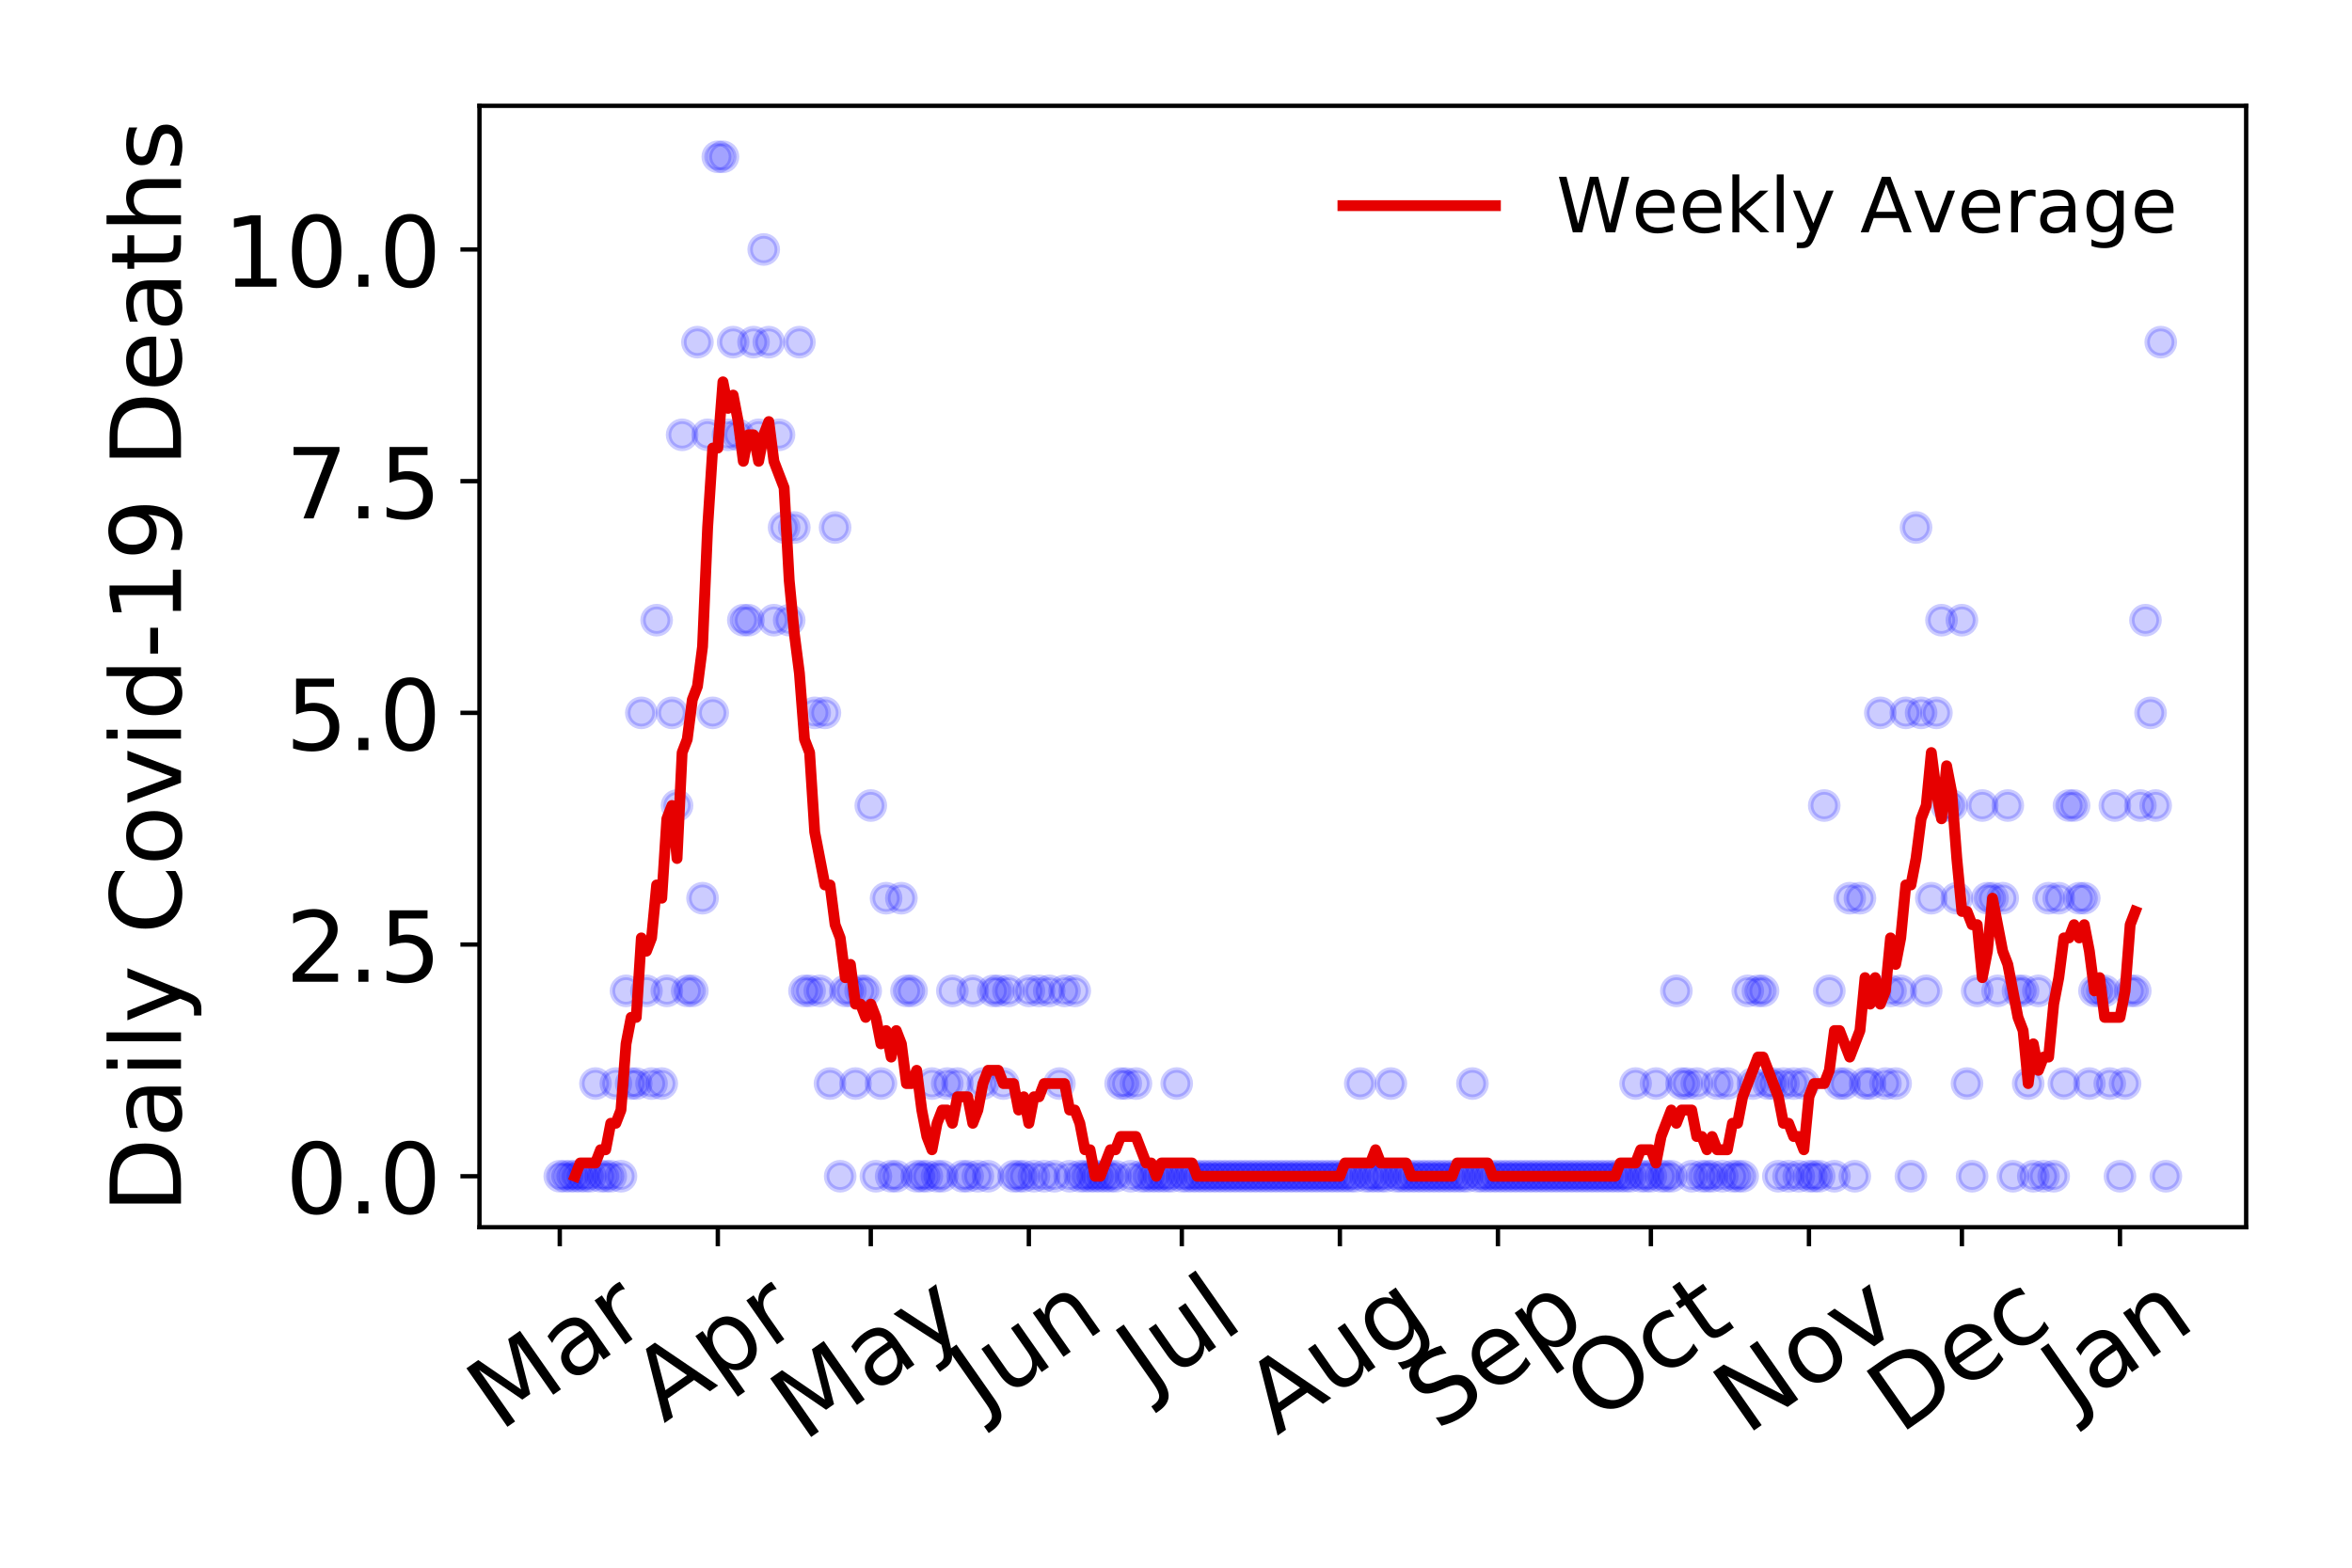<?xml version="1.0" encoding="utf-8" standalone="no"?>
<!DOCTYPE svg PUBLIC "-//W3C//DTD SVG 1.1//EN"
  "http://www.w3.org/Graphics/SVG/1.1/DTD/svg11.dtd">
<!-- Created with matplotlib (https://matplotlib.org/) -->
<svg height="288pt" version="1.1" viewBox="0 0 432 288" width="432pt" xmlns="http://www.w3.org/2000/svg" xmlns:xlink="http://www.w3.org/1999/xlink">
 <defs>
  <style type="text/css">
*{stroke-linecap:butt;stroke-linejoin:round;}
  </style>
 </defs>
 <g id="figure_1">
  <g id="patch_1">
   <path d="M 0 288 
L 432 288 
L 432 0 
L 0 0 
z
" style="fill:#ffffff;"/>
  </g>
  <g id="axes_1">
   <g id="patch_2">
    <path d="M 88.065 225.45 
L 412.56 225.45 
L 412.56 19.44 
L 88.065 19.44 
z
" style="fill:#ffffff;"/>
   </g>
   <g id="matplotlib.axis_1">
    <g id="xtick_1">
     <g id="line2d_1">
      <defs>
       <path d="M 0 0 
L 0 3.5 
" id="mf21a1ca51b" style="stroke:#000000;stroke-width:0.8;"/>
      </defs>
      <g>
       <use style="stroke:#000000;stroke-width:0.8;" x="102.815" xlink:href="#mf21a1ca51b" y="225.45"/>
      </g>
     </g>
     <g id="text_1">
      <!-- Mar -->
      <defs>
       <path d="M 9.812 72.906 
L 24.516 72.906 
L 43.109 23.297 
L 61.812 72.906 
L 76.516 72.906 
L 76.516 0 
L 66.891 0 
L 66.891 64.016 
L 48.094 14.016 
L 38.188 14.016 
L 19.391 64.016 
L 19.391 0 
L 9.812 0 
z
" id="DejaVuSans-77"/>
       <path d="M 34.281 27.484 
Q 23.391 27.484 19.188 25 
Q 14.984 22.516 14.984 16.5 
Q 14.984 11.719 18.141 8.906 
Q 21.297 6.109 26.703 6.109 
Q 34.188 6.109 38.703 11.406 
Q 43.219 16.703 43.219 25.484 
L 43.219 27.484 
z
M 52.203 31.203 
L 52.203 0 
L 43.219 0 
L 43.219 8.297 
Q 40.141 3.328 35.547 0.953 
Q 30.953 -1.422 24.312 -1.422 
Q 15.922 -1.422 10.953 3.297 
Q 6 8.016 6 15.922 
Q 6 25.141 12.172 29.828 
Q 18.359 34.516 30.609 34.516 
L 43.219 34.516 
L 43.219 35.406 
Q 43.219 41.609 39.141 45 
Q 35.062 48.391 27.688 48.391 
Q 23 48.391 18.547 47.266 
Q 14.109 46.141 10.016 43.891 
L 10.016 52.203 
Q 14.938 54.109 19.578 55.047 
Q 24.219 56 28.609 56 
Q 40.484 56 46.344 49.844 
Q 52.203 43.703 52.203 31.203 
z
" id="DejaVuSans-97"/>
       <path d="M 41.109 46.297 
Q 39.594 47.172 37.812 47.578 
Q 36.031 48 33.891 48 
Q 26.266 48 22.188 43.047 
Q 18.109 38.094 18.109 28.812 
L 18.109 0 
L 9.078 0 
L 9.078 54.688 
L 18.109 54.688 
L 18.109 46.188 
Q 20.953 51.172 25.484 53.578 
Q 30.031 56 36.531 56 
Q 37.453 56 38.578 55.875 
Q 39.703 55.766 41.062 55.516 
z
" id="DejaVuSans-114"/>
      </defs>
      <g transform="translate(91.754 263.132)rotate(-35)scale(0.18 -0.18)">
       <use xlink:href="#DejaVuSans-77"/>
       <use x="86.279" xlink:href="#DejaVuSans-97"/>
       <use x="147.559" xlink:href="#DejaVuSans-114"/>
      </g>
     </g>
    </g>
    <g id="xtick_2">
     <g id="line2d_2">
      <g>
       <use style="stroke:#000000;stroke-width:0.8;" x="131.846" xlink:href="#mf21a1ca51b" y="225.45"/>
      </g>
     </g>
     <g id="text_2">
      <!-- Apr -->
      <defs>
       <path d="M 34.188 63.188 
L 20.797 26.906 
L 47.609 26.906 
z
M 28.609 72.906 
L 39.797 72.906 
L 67.578 0 
L 57.328 0 
L 50.688 18.703 
L 17.828 18.703 
L 11.188 0 
L 0.781 0 
z
" id="DejaVuSans-65"/>
       <path d="M 18.109 8.203 
L 18.109 -20.797 
L 9.078 -20.797 
L 9.078 54.688 
L 18.109 54.688 
L 18.109 46.391 
Q 20.953 51.266 25.266 53.625 
Q 29.594 56 35.594 56 
Q 45.562 56 51.781 48.094 
Q 58.016 40.188 58.016 27.297 
Q 58.016 14.406 51.781 6.484 
Q 45.562 -1.422 35.594 -1.422 
Q 29.594 -1.422 25.266 0.953 
Q 20.953 3.328 18.109 8.203 
z
M 48.688 27.297 
Q 48.688 37.203 44.609 42.844 
Q 40.531 48.484 33.406 48.484 
Q 26.266 48.484 22.188 42.844 
Q 18.109 37.203 18.109 27.297 
Q 18.109 17.391 22.188 11.75 
Q 26.266 6.109 33.406 6.109 
Q 40.531 6.109 44.609 11.75 
Q 48.688 17.391 48.688 27.297 
z
" id="DejaVuSans-112"/>
      </defs>
      <g transform="translate(121.941 261.514)rotate(-35)scale(0.18 -0.18)">
       <use xlink:href="#DejaVuSans-65"/>
       <use x="68.408" xlink:href="#DejaVuSans-112"/>
       <use x="131.885" xlink:href="#DejaVuSans-114"/>
      </g>
     </g>
    </g>
    <g id="xtick_3">
     <g id="line2d_3">
      <g>
       <use style="stroke:#000000;stroke-width:0.8;" x="159.941" xlink:href="#mf21a1ca51b" y="225.45"/>
      </g>
     </g>
     <g id="text_3">
      <!-- May -->
      <defs>
       <path d="M 32.172 -5.078 
Q 28.375 -14.844 24.75 -17.812 
Q 21.141 -20.797 15.094 -20.797 
L 7.906 -20.797 
L 7.906 -13.281 
L 13.188 -13.281 
Q 16.891 -13.281 18.938 -11.516 
Q 21 -9.766 23.484 -3.219 
L 25.094 0.875 
L 2.984 54.688 
L 12.5 54.688 
L 29.594 11.922 
L 46.688 54.688 
L 56.203 54.688 
z
" id="DejaVuSans-121"/>
      </defs>
      <g transform="translate(147.547 264.999)rotate(-35)scale(0.18 -0.18)">
       <use xlink:href="#DejaVuSans-77"/>
       <use x="86.279" xlink:href="#DejaVuSans-97"/>
       <use x="147.559" xlink:href="#DejaVuSans-121"/>
      </g>
     </g>
    </g>
    <g id="xtick_4">
     <g id="line2d_4">
      <g>
       <use style="stroke:#000000;stroke-width:0.8;" x="188.972" xlink:href="#mf21a1ca51b" y="225.45"/>
      </g>
     </g>
     <g id="text_4">
      <!-- Jun -->
      <defs>
       <path d="M 9.812 72.906 
L 19.672 72.906 
L 19.672 5.078 
Q 19.672 -8.109 14.672 -14.062 
Q 9.672 -20.016 -1.422 -20.016 
L -5.172 -20.016 
L -5.172 -11.719 
L -2.094 -11.719 
Q 4.438 -11.719 7.125 -8.047 
Q 9.812 -4.391 9.812 5.078 
z
" id="DejaVuSans-74"/>
       <path d="M 8.5 21.578 
L 8.5 54.688 
L 17.484 54.688 
L 17.484 21.922 
Q 17.484 14.156 20.5 10.266 
Q 23.531 6.391 29.594 6.391 
Q 36.859 6.391 41.078 11.031 
Q 45.312 15.672 45.312 23.688 
L 45.312 54.688 
L 54.297 54.688 
L 54.297 0 
L 45.312 0 
L 45.312 8.406 
Q 42.047 3.422 37.719 1 
Q 33.406 -1.422 27.688 -1.422 
Q 18.266 -1.422 13.375 4.438 
Q 8.5 10.297 8.5 21.578 
z
M 31.109 56 
z
" id="DejaVuSans-117"/>
       <path d="M 54.891 33.016 
L 54.891 0 
L 45.906 0 
L 45.906 32.719 
Q 45.906 40.484 42.875 44.328 
Q 39.844 48.188 33.797 48.188 
Q 26.516 48.188 22.312 43.547 
Q 18.109 38.922 18.109 30.906 
L 18.109 0 
L 9.078 0 
L 9.078 54.688 
L 18.109 54.688 
L 18.109 46.188 
Q 21.344 51.125 25.703 53.562 
Q 30.078 56 35.797 56 
Q 45.219 56 50.047 50.172 
Q 54.891 44.344 54.891 33.016 
z
" id="DejaVuSans-110"/>
      </defs>
      <g transform="translate(180.302 259.785)rotate(-35)scale(0.18 -0.18)">
       <use xlink:href="#DejaVuSans-74"/>
       <use x="29.492" xlink:href="#DejaVuSans-117"/>
       <use x="92.871" xlink:href="#DejaVuSans-110"/>
      </g>
     </g>
    </g>
    <g id="xtick_5">
     <g id="line2d_5">
      <g>
       <use style="stroke:#000000;stroke-width:0.8;" x="217.067" xlink:href="#mf21a1ca51b" y="225.45"/>
      </g>
     </g>
     <g id="text_5">
      <!-- Jul -->
      <defs>
       <path d="M 9.422 75.984 
L 18.406 75.984 
L 18.406 0 
L 9.422 0 
z
" id="DejaVuSans-108"/>
      </defs>
      <g transform="translate(211.021 256.11)rotate(-35)scale(0.18 -0.18)">
       <use xlink:href="#DejaVuSans-74"/>
       <use x="29.492" xlink:href="#DejaVuSans-117"/>
       <use x="92.871" xlink:href="#DejaVuSans-108"/>
      </g>
     </g>
    </g>
    <g id="xtick_6">
     <g id="line2d_6">
      <g>
       <use style="stroke:#000000;stroke-width:0.8;" x="246.098" xlink:href="#mf21a1ca51b" y="225.45"/>
      </g>
     </g>
     <g id="text_6">
      <!-- Aug -->
      <defs>
       <path d="M 45.406 27.984 
Q 45.406 37.75 41.375 43.109 
Q 37.359 48.484 30.078 48.484 
Q 22.859 48.484 18.828 43.109 
Q 14.797 37.75 14.797 27.984 
Q 14.797 18.266 18.828 12.891 
Q 22.859 7.516 30.078 7.516 
Q 37.359 7.516 41.375 12.891 
Q 45.406 18.266 45.406 27.984 
z
M 54.391 6.781 
Q 54.391 -7.172 48.188 -13.984 
Q 42 -20.797 29.203 -20.797 
Q 24.469 -20.797 20.266 -20.094 
Q 16.062 -19.391 12.109 -17.922 
L 12.109 -9.188 
Q 16.062 -11.328 19.922 -12.344 
Q 23.781 -13.375 27.781 -13.375 
Q 36.625 -13.375 41.016 -8.766 
Q 45.406 -4.156 45.406 5.172 
L 45.406 9.625 
Q 42.625 4.781 38.281 2.391 
Q 33.938 0 27.875 0 
Q 17.828 0 11.672 7.656 
Q 5.516 15.328 5.516 27.984 
Q 5.516 40.672 11.672 48.328 
Q 17.828 56 27.875 56 
Q 33.938 56 38.281 53.609 
Q 42.625 51.219 45.406 46.391 
L 45.406 54.688 
L 54.391 54.688 
z
" id="DejaVuSans-103"/>
      </defs>
      <g transform="translate(234.551 263.813)rotate(-35)scale(0.18 -0.18)">
       <use xlink:href="#DejaVuSans-65"/>
       <use x="68.408" xlink:href="#DejaVuSans-117"/>
       <use x="131.787" xlink:href="#DejaVuSans-103"/>
      </g>
     </g>
    </g>
    <g id="xtick_7">
     <g id="line2d_7">
      <g>
       <use style="stroke:#000000;stroke-width:0.8;" x="275.13" xlink:href="#mf21a1ca51b" y="225.45"/>
      </g>
     </g>
     <g id="text_7">
      <!-- Sep -->
      <defs>
       <path d="M 53.516 70.516 
L 53.516 60.891 
Q 47.906 63.578 42.922 64.891 
Q 37.938 66.219 33.297 66.219 
Q 25.25 66.219 20.875 63.094 
Q 16.5 59.969 16.5 54.203 
Q 16.5 49.359 19.406 46.891 
Q 22.312 44.438 30.422 42.922 
L 36.375 41.703 
Q 47.406 39.594 52.656 34.297 
Q 57.906 29 57.906 20.125 
Q 57.906 9.516 50.797 4.047 
Q 43.703 -1.422 29.984 -1.422 
Q 24.812 -1.422 18.969 -0.25 
Q 13.141 0.922 6.891 3.219 
L 6.891 13.375 
Q 12.891 10.016 18.656 8.297 
Q 24.422 6.594 29.984 6.594 
Q 38.422 6.594 43.016 9.906 
Q 47.609 13.234 47.609 19.391 
Q 47.609 24.75 44.312 27.781 
Q 41.016 30.812 33.5 32.328 
L 27.484 33.5 
Q 16.453 35.688 11.516 40.375 
Q 6.594 45.062 6.594 53.422 
Q 6.594 63.094 13.406 68.656 
Q 20.219 74.219 32.172 74.219 
Q 37.312 74.219 42.625 73.281 
Q 47.953 72.359 53.516 70.516 
z
" id="DejaVuSans-83"/>
       <path d="M 56.203 29.594 
L 56.203 25.203 
L 14.891 25.203 
Q 15.484 15.922 20.484 11.062 
Q 25.484 6.203 34.422 6.203 
Q 39.594 6.203 44.453 7.469 
Q 49.312 8.734 54.109 11.281 
L 54.109 2.781 
Q 49.266 0.734 44.188 -0.344 
Q 39.109 -1.422 33.891 -1.422 
Q 20.797 -1.422 13.156 6.188 
Q 5.516 13.812 5.516 26.812 
Q 5.516 40.234 12.766 48.109 
Q 20.016 56 32.328 56 
Q 43.359 56 49.781 48.891 
Q 56.203 41.797 56.203 29.594 
z
M 47.219 32.234 
Q 47.125 39.594 43.094 43.984 
Q 39.062 48.391 32.422 48.391 
Q 24.906 48.391 20.391 44.141 
Q 15.875 39.891 15.188 32.172 
z
" id="DejaVuSans-101"/>
      </defs>
      <g transform="translate(264.082 263.115)rotate(-35)scale(0.18 -0.18)">
       <use xlink:href="#DejaVuSans-83"/>
       <use x="63.477" xlink:href="#DejaVuSans-101"/>
       <use x="125" xlink:href="#DejaVuSans-112"/>
      </g>
     </g>
    </g>
    <g id="xtick_8">
     <g id="line2d_8">
      <g>
       <use style="stroke:#000000;stroke-width:0.8;" x="303.224" xlink:href="#mf21a1ca51b" y="225.45"/>
      </g>
     </g>
     <g id="text_8">
      <!-- Oct -->
      <defs>
       <path d="M 39.406 66.219 
Q 28.656 66.219 22.328 58.203 
Q 16.016 50.203 16.016 36.375 
Q 16.016 22.609 22.328 14.594 
Q 28.656 6.594 39.406 6.594 
Q 50.141 6.594 56.422 14.594 
Q 62.703 22.609 62.703 36.375 
Q 62.703 50.203 56.422 58.203 
Q 50.141 66.219 39.406 66.219 
z
M 39.406 74.219 
Q 54.734 74.219 63.906 63.938 
Q 73.094 53.656 73.094 36.375 
Q 73.094 19.141 63.906 8.859 
Q 54.734 -1.422 39.406 -1.422 
Q 24.031 -1.422 14.812 8.828 
Q 5.609 19.094 5.609 36.375 
Q 5.609 53.656 14.812 63.938 
Q 24.031 74.219 39.406 74.219 
z
" id="DejaVuSans-79"/>
       <path d="M 48.781 52.594 
L 48.781 44.188 
Q 44.969 46.297 41.141 47.344 
Q 37.312 48.391 33.406 48.391 
Q 24.656 48.391 19.812 42.844 
Q 14.984 37.312 14.984 27.297 
Q 14.984 17.281 19.812 11.734 
Q 24.656 6.203 33.406 6.203 
Q 37.312 6.203 41.141 7.25 
Q 44.969 8.297 48.781 10.406 
L 48.781 2.094 
Q 45.016 0.344 40.984 -0.531 
Q 36.969 -1.422 32.422 -1.422 
Q 20.062 -1.422 12.781 6.344 
Q 5.516 14.109 5.516 27.297 
Q 5.516 40.672 12.859 48.328 
Q 20.219 56 33.016 56 
Q 37.156 56 41.109 55.141 
Q 45.062 54.297 48.781 52.594 
z
" id="DejaVuSans-99"/>
       <path d="M 18.312 70.219 
L 18.312 54.688 
L 36.812 54.688 
L 36.812 47.703 
L 18.312 47.703 
L 18.312 18.016 
Q 18.312 11.328 20.141 9.422 
Q 21.969 7.516 27.594 7.516 
L 36.812 7.516 
L 36.812 0 
L 27.594 0 
Q 17.188 0 13.234 3.875 
Q 9.281 7.766 9.281 18.016 
L 9.281 47.703 
L 2.688 47.703 
L 2.688 54.688 
L 9.281 54.688 
L 9.281 70.219 
z
" id="DejaVuSans-116"/>
      </defs>
      <g transform="translate(293.326 261.505)rotate(-35)scale(0.18 -0.18)">
       <use xlink:href="#DejaVuSans-79"/>
       <use x="78.711" xlink:href="#DejaVuSans-99"/>
       <use x="133.691" xlink:href="#DejaVuSans-116"/>
      </g>
     </g>
    </g>
    <g id="xtick_9">
     <g id="line2d_9">
      <g>
       <use style="stroke:#000000;stroke-width:0.8;" x="332.256" xlink:href="#mf21a1ca51b" y="225.45"/>
      </g>
     </g>
     <g id="text_9">
      <!-- Nov -->
      <defs>
       <path d="M 9.812 72.906 
L 23.094 72.906 
L 55.422 11.922 
L 55.422 72.906 
L 64.984 72.906 
L 64.984 0 
L 51.703 0 
L 19.391 60.984 
L 19.391 0 
L 9.812 0 
z
" id="DejaVuSans-78"/>
       <path d="M 30.609 48.391 
Q 23.391 48.391 19.188 42.75 
Q 14.984 37.109 14.984 27.297 
Q 14.984 17.484 19.156 11.844 
Q 23.344 6.203 30.609 6.203 
Q 37.797 6.203 41.984 11.859 
Q 46.188 17.531 46.188 27.297 
Q 46.188 37.016 41.984 42.703 
Q 37.797 48.391 30.609 48.391 
z
M 30.609 56 
Q 42.328 56 49.016 48.375 
Q 55.719 40.766 55.719 27.297 
Q 55.719 13.875 49.016 6.219 
Q 42.328 -1.422 30.609 -1.422 
Q 18.844 -1.422 12.172 6.219 
Q 5.516 13.875 5.516 27.297 
Q 5.516 40.766 12.172 48.375 
Q 18.844 56 30.609 56 
z
" id="DejaVuSans-111"/>
       <path d="M 2.984 54.688 
L 12.5 54.688 
L 29.594 8.797 
L 46.688 54.688 
L 56.203 54.688 
L 35.688 0 
L 23.484 0 
z
" id="DejaVuSans-118"/>
      </defs>
      <g transform="translate(320.715 263.805)rotate(-35)scale(0.18 -0.18)">
       <use xlink:href="#DejaVuSans-78"/>
       <use x="74.805" xlink:href="#DejaVuSans-111"/>
       <use x="135.986" xlink:href="#DejaVuSans-118"/>
      </g>
     </g>
    </g>
    <g id="xtick_10">
     <g id="line2d_10">
      <g>
       <use style="stroke:#000000;stroke-width:0.8;" x="360.35" xlink:href="#mf21a1ca51b" y="225.45"/>
      </g>
     </g>
     <g id="text_10">
      <!-- Dec -->
      <defs>
       <path d="M 19.672 64.797 
L 19.672 8.109 
L 31.594 8.109 
Q 46.688 8.109 53.688 14.938 
Q 60.688 21.781 60.688 36.531 
Q 60.688 51.172 53.688 57.984 
Q 46.688 64.797 31.594 64.797 
z
M 9.812 72.906 
L 30.078 72.906 
Q 51.266 72.906 61.172 64.094 
Q 71.094 55.281 71.094 36.531 
Q 71.094 17.672 61.125 8.828 
Q 51.172 0 30.078 0 
L 9.812 0 
z
" id="DejaVuSans-68"/>
      </defs>
      <g transform="translate(348.933 263.633)rotate(-35)scale(0.18 -0.18)">
       <use xlink:href="#DejaVuSans-68"/>
       <use x="77.002" xlink:href="#DejaVuSans-101"/>
       <use x="138.525" xlink:href="#DejaVuSans-99"/>
      </g>
     </g>
    </g>
    <g id="xtick_11">
     <g id="line2d_11">
      <g>
       <use style="stroke:#000000;stroke-width:0.8;" x="389.382" xlink:href="#mf21a1ca51b" y="225.45"/>
      </g>
     </g>
     <g id="text_11">
      <!-- Jan -->
      <g transform="translate(380.866 259.569)rotate(-35)scale(0.18 -0.18)">
       <use xlink:href="#DejaVuSans-74"/>
       <use x="29.492" xlink:href="#DejaVuSans-97"/>
       <use x="90.771" xlink:href="#DejaVuSans-110"/>
      </g>
     </g>
    </g>
   </g>
   <g id="matplotlib.axis_2">
    <g id="ytick_1">
     <g id="line2d_12">
      <defs>
       <path d="M 0 0 
L -3.5 0 
" id="mf2dc185d6b" style="stroke:#000000;stroke-width:0.8;"/>
      </defs>
      <g>
       <use style="stroke:#000000;stroke-width:0.8;" x="88.065" xlink:href="#mf2dc185d6b" y="216.085"/>
      </g>
     </g>
     <g id="text_12">
      <!-- 0.0 -->
      <defs>
       <path d="M 31.781 66.406 
Q 24.172 66.406 20.328 58.906 
Q 16.5 51.422 16.5 36.375 
Q 16.5 21.391 20.328 13.891 
Q 24.172 6.391 31.781 6.391 
Q 39.453 6.391 43.281 13.891 
Q 47.125 21.391 47.125 36.375 
Q 47.125 51.422 43.281 58.906 
Q 39.453 66.406 31.781 66.406 
z
M 31.781 74.219 
Q 44.047 74.219 50.516 64.516 
Q 56.984 54.828 56.984 36.375 
Q 56.984 17.969 50.516 8.266 
Q 44.047 -1.422 31.781 -1.422 
Q 19.531 -1.422 13.062 8.266 
Q 6.594 17.969 6.594 36.375 
Q 6.594 54.828 13.062 64.516 
Q 19.531 74.219 31.781 74.219 
z
" id="DejaVuSans-48"/>
       <path d="M 10.688 12.406 
L 21 12.406 
L 21 0 
L 10.688 0 
z
" id="DejaVuSans-46"/>
      </defs>
      <g transform="translate(52.439 222.924)scale(0.18 -0.18)">
       <use xlink:href="#DejaVuSans-48"/>
       <use x="63.623" xlink:href="#DejaVuSans-46"/>
       <use x="95.41" xlink:href="#DejaVuSans-48"/>
      </g>
     </g>
    </g>
    <g id="ytick_2">
     <g id="line2d_13">
      <g>
       <use style="stroke:#000000;stroke-width:0.8;" x="88.065" xlink:href="#mf2dc185d6b" y="173.522"/>
      </g>
     </g>
     <g id="text_13">
      <!-- 2.5 -->
      <defs>
       <path d="M 19.188 8.297 
L 53.609 8.297 
L 53.609 0 
L 7.328 0 
L 7.328 8.297 
Q 12.938 14.109 22.625 23.891 
Q 32.328 33.688 34.812 36.531 
Q 39.547 41.844 41.422 45.531 
Q 43.312 49.219 43.312 52.781 
Q 43.312 58.594 39.234 62.25 
Q 35.156 65.922 28.609 65.922 
Q 23.969 65.922 18.812 64.312 
Q 13.672 62.703 7.812 59.422 
L 7.812 69.391 
Q 13.766 71.781 18.938 73 
Q 24.125 74.219 28.422 74.219 
Q 39.75 74.219 46.484 68.547 
Q 53.219 62.891 53.219 53.422 
Q 53.219 48.922 51.531 44.891 
Q 49.859 40.875 45.406 35.406 
Q 44.188 33.984 37.641 27.219 
Q 31.109 20.453 19.188 8.297 
z
" id="DejaVuSans-50"/>
       <path d="M 10.797 72.906 
L 49.516 72.906 
L 49.516 64.594 
L 19.828 64.594 
L 19.828 46.734 
Q 21.969 47.469 24.109 47.828 
Q 26.266 48.188 28.422 48.188 
Q 40.625 48.188 47.75 41.5 
Q 54.891 34.812 54.891 23.391 
Q 54.891 11.625 47.562 5.094 
Q 40.234 -1.422 26.906 -1.422 
Q 22.312 -1.422 17.547 -0.641 
Q 12.797 0.141 7.719 1.703 
L 7.719 11.625 
Q 12.109 9.234 16.797 8.062 
Q 21.484 6.891 26.703 6.891 
Q 35.156 6.891 40.078 11.328 
Q 45.016 15.766 45.016 23.391 
Q 45.016 31 40.078 35.438 
Q 35.156 39.891 26.703 39.891 
Q 22.75 39.891 18.812 39.016 
Q 14.891 38.141 10.797 36.281 
z
" id="DejaVuSans-53"/>
      </defs>
      <g transform="translate(52.439 180.36)scale(0.18 -0.18)">
       <use xlink:href="#DejaVuSans-50"/>
       <use x="63.623" xlink:href="#DejaVuSans-46"/>
       <use x="95.41" xlink:href="#DejaVuSans-53"/>
      </g>
     </g>
    </g>
    <g id="ytick_3">
     <g id="line2d_14">
      <g>
       <use style="stroke:#000000;stroke-width:0.8;" x="88.065" xlink:href="#mf2dc185d6b" y="130.958"/>
      </g>
     </g>
     <g id="text_14">
      <!-- 5.0 -->
      <g transform="translate(52.439 137.796)scale(0.18 -0.18)">
       <use xlink:href="#DejaVuSans-53"/>
       <use x="63.623" xlink:href="#DejaVuSans-46"/>
       <use x="95.41" xlink:href="#DejaVuSans-48"/>
      </g>
     </g>
    </g>
    <g id="ytick_4">
     <g id="line2d_15">
      <g>
       <use style="stroke:#000000;stroke-width:0.8;" x="88.065" xlink:href="#mf2dc185d6b" y="88.394"/>
      </g>
     </g>
     <g id="text_15">
      <!-- 7.5 -->
      <defs>
       <path d="M 8.203 72.906 
L 55.078 72.906 
L 55.078 68.703 
L 28.609 0 
L 18.312 0 
L 43.219 64.594 
L 8.203 64.594 
z
" id="DejaVuSans-55"/>
      </defs>
      <g transform="translate(52.439 95.232)scale(0.18 -0.18)">
       <use xlink:href="#DejaVuSans-55"/>
       <use x="63.623" xlink:href="#DejaVuSans-46"/>
       <use x="95.41" xlink:href="#DejaVuSans-53"/>
      </g>
     </g>
    </g>
    <g id="ytick_5">
     <g id="line2d_16">
      <g>
       <use style="stroke:#000000;stroke-width:0.8;" x="88.065" xlink:href="#mf2dc185d6b" y="45.83"/>
      </g>
     </g>
     <g id="text_16">
      <!-- 10.0 -->
      <defs>
       <path d="M 12.406 8.297 
L 28.516 8.297 
L 28.516 63.922 
L 10.984 60.406 
L 10.984 69.391 
L 28.422 72.906 
L 38.281 72.906 
L 38.281 8.297 
L 54.391 8.297 
L 54.391 0 
L 12.406 0 
z
" id="DejaVuSans-49"/>
      </defs>
      <g transform="translate(40.987 52.668)scale(0.18 -0.18)">
       <use xlink:href="#DejaVuSans-49"/>
       <use x="63.623" xlink:href="#DejaVuSans-48"/>
       <use x="127.246" xlink:href="#DejaVuSans-46"/>
       <use x="159.033" xlink:href="#DejaVuSans-48"/>
      </g>
     </g>
    </g>
    <g id="text_17">
     <!-- Daily Covid-19 Deaths -->
     <defs>
      <path d="M 9.422 54.688 
L 18.406 54.688 
L 18.406 0 
L 9.422 0 
z
M 9.422 75.984 
L 18.406 75.984 
L 18.406 64.594 
L 9.422 64.594 
z
" id="DejaVuSans-105"/>
      <path id="DejaVuSans-32"/>
      <path d="M 64.406 67.281 
L 64.406 56.891 
Q 59.422 61.531 53.781 63.812 
Q 48.141 66.109 41.797 66.109 
Q 29.297 66.109 22.656 58.469 
Q 16.016 50.828 16.016 36.375 
Q 16.016 21.969 22.656 14.328 
Q 29.297 6.688 41.797 6.688 
Q 48.141 6.688 53.781 8.984 
Q 59.422 11.281 64.406 15.922 
L 64.406 5.609 
Q 59.234 2.094 53.438 0.328 
Q 47.656 -1.422 41.219 -1.422 
Q 24.656 -1.422 15.125 8.703 
Q 5.609 18.844 5.609 36.375 
Q 5.609 53.953 15.125 64.078 
Q 24.656 74.219 41.219 74.219 
Q 47.75 74.219 53.531 72.484 
Q 59.328 70.75 64.406 67.281 
z
" id="DejaVuSans-67"/>
      <path d="M 45.406 46.391 
L 45.406 75.984 
L 54.391 75.984 
L 54.391 0 
L 45.406 0 
L 45.406 8.203 
Q 42.578 3.328 38.25 0.953 
Q 33.938 -1.422 27.875 -1.422 
Q 17.969 -1.422 11.734 6.484 
Q 5.516 14.406 5.516 27.297 
Q 5.516 40.188 11.734 48.094 
Q 17.969 56 27.875 56 
Q 33.938 56 38.25 53.625 
Q 42.578 51.266 45.406 46.391 
z
M 14.797 27.297 
Q 14.797 17.391 18.875 11.75 
Q 22.953 6.109 30.078 6.109 
Q 37.203 6.109 41.297 11.75 
Q 45.406 17.391 45.406 27.297 
Q 45.406 37.203 41.297 42.844 
Q 37.203 48.484 30.078 48.484 
Q 22.953 48.484 18.875 42.844 
Q 14.797 37.203 14.797 27.297 
z
" id="DejaVuSans-100"/>
      <path d="M 4.891 31.391 
L 31.203 31.391 
L 31.203 23.391 
L 4.891 23.391 
z
" id="DejaVuSans-45"/>
      <path d="M 10.984 1.516 
L 10.984 10.5 
Q 14.703 8.734 18.5 7.812 
Q 22.312 6.891 25.984 6.891 
Q 35.75 6.891 40.891 13.453 
Q 46.047 20.016 46.781 33.406 
Q 43.953 29.203 39.594 26.953 
Q 35.25 24.703 29.984 24.703 
Q 19.047 24.703 12.672 31.312 
Q 6.297 37.938 6.297 49.422 
Q 6.297 60.641 12.938 67.422 
Q 19.578 74.219 30.609 74.219 
Q 43.266 74.219 49.922 64.516 
Q 56.594 54.828 56.594 36.375 
Q 56.594 19.141 48.406 8.859 
Q 40.234 -1.422 26.422 -1.422 
Q 22.703 -1.422 18.891 -0.688 
Q 15.094 0.047 10.984 1.516 
z
M 30.609 32.422 
Q 37.25 32.422 41.125 36.953 
Q 45.016 41.5 45.016 49.422 
Q 45.016 57.281 41.125 61.844 
Q 37.25 66.406 30.609 66.406 
Q 23.969 66.406 20.094 61.844 
Q 16.219 57.281 16.219 49.422 
Q 16.219 41.5 20.094 36.953 
Q 23.969 32.422 30.609 32.422 
z
" id="DejaVuSans-57"/>
      <path d="M 54.891 33.016 
L 54.891 0 
L 45.906 0 
L 45.906 32.719 
Q 45.906 40.484 42.875 44.328 
Q 39.844 48.188 33.797 48.188 
Q 26.516 48.188 22.312 43.547 
Q 18.109 38.922 18.109 30.906 
L 18.109 0 
L 9.078 0 
L 9.078 75.984 
L 18.109 75.984 
L 18.109 46.188 
Q 21.344 51.125 25.703 53.562 
Q 30.078 56 35.797 56 
Q 45.219 56 50.047 50.172 
Q 54.891 44.344 54.891 33.016 
z
" id="DejaVuSans-104"/>
      <path d="M 44.281 53.078 
L 44.281 44.578 
Q 40.484 46.531 36.375 47.5 
Q 32.281 48.484 27.875 48.484 
Q 21.188 48.484 17.844 46.438 
Q 14.5 44.391 14.5 40.281 
Q 14.5 37.156 16.891 35.375 
Q 19.281 33.594 26.516 31.984 
L 29.594 31.297 
Q 39.156 29.25 43.188 25.516 
Q 47.219 21.781 47.219 15.094 
Q 47.219 7.469 41.188 3.016 
Q 35.156 -1.422 24.609 -1.422 
Q 20.219 -1.422 15.453 -0.562 
Q 10.688 0.297 5.422 2 
L 5.422 11.281 
Q 10.406 8.688 15.234 7.391 
Q 20.062 6.109 24.812 6.109 
Q 31.156 6.109 34.562 8.281 
Q 37.984 10.453 37.984 14.406 
Q 37.984 18.062 35.516 20.016 
Q 33.062 21.969 24.703 23.781 
L 21.578 24.516 
Q 13.234 26.266 9.516 29.906 
Q 5.812 33.547 5.812 39.891 
Q 5.812 47.609 11.281 51.797 
Q 16.75 56 26.812 56 
Q 31.781 56 36.172 55.266 
Q 40.578 54.547 44.281 53.078 
z
" id="DejaVuSans-115"/>
     </defs>
     <g transform="translate(33.243 222.874)rotate(-90)scale(0.18 -0.18)">
      <use xlink:href="#DejaVuSans-68"/>
      <use x="77.002" xlink:href="#DejaVuSans-97"/>
      <use x="138.281" xlink:href="#DejaVuSans-105"/>
      <use x="166.064" xlink:href="#DejaVuSans-108"/>
      <use x="193.848" xlink:href="#DejaVuSans-121"/>
      <use x="253.027" xlink:href="#DejaVuSans-32"/>
      <use x="284.814" xlink:href="#DejaVuSans-67"/>
      <use x="354.639" xlink:href="#DejaVuSans-111"/>
      <use x="415.82" xlink:href="#DejaVuSans-118"/>
      <use x="475" xlink:href="#DejaVuSans-105"/>
      <use x="502.783" xlink:href="#DejaVuSans-100"/>
      <use x="566.26" xlink:href="#DejaVuSans-45"/>
      <use x="602.344" xlink:href="#DejaVuSans-49"/>
      <use x="665.967" xlink:href="#DejaVuSans-57"/>
      <use x="729.59" xlink:href="#DejaVuSans-32"/>
      <use x="761.377" xlink:href="#DejaVuSans-68"/>
      <use x="838.379" xlink:href="#DejaVuSans-101"/>
      <use x="899.902" xlink:href="#DejaVuSans-97"/>
      <use x="961.182" xlink:href="#DejaVuSans-116"/>
      <use x="1000.391" xlink:href="#DejaVuSans-104"/>
      <use x="1063.77" xlink:href="#DejaVuSans-115"/>
     </g>
    </g>
   </g>
   <g id="line2d_17">
    <defs>
     <path d="M 0 2.5 
C 0.663 2.5 1.299 2.237 1.768 1.768 
C 2.237 1.299 2.5 0.663 2.5 0 
C 2.5 -0.663 2.237 -1.299 1.768 -1.768 
C 1.299 -2.237 0.663 -2.5 0 -2.5 
C -0.663 -2.5 -1.299 -2.237 -1.768 -1.768 
C -2.237 -1.299 -2.5 -0.663 -2.5 0 
C -2.5 0.663 -2.237 1.299 -1.768 1.768 
C -1.299 2.237 -0.663 2.5 0 2.5 
z
" id="md66e78c0d1" style="stroke:#0000ff;stroke-opacity:0.2;"/>
    </defs>
    <g clip-path="url(#p50be326be8)">
     <use style="fill:#0000ff;fill-opacity:0.2;stroke:#0000ff;stroke-opacity:0.2;" x="102.815" xlink:href="#md66e78c0d1" y="216.085"/>
     <use style="fill:#0000ff;fill-opacity:0.2;stroke:#0000ff;stroke-opacity:0.2;" x="103.751" xlink:href="#md66e78c0d1" y="216.085"/>
     <use style="fill:#0000ff;fill-opacity:0.2;stroke:#0000ff;stroke-opacity:0.2;" x="104.688" xlink:href="#md66e78c0d1" y="216.085"/>
     <use style="fill:#0000ff;fill-opacity:0.2;stroke:#0000ff;stroke-opacity:0.2;" x="105.624" xlink:href="#md66e78c0d1" y="216.085"/>
     <use style="fill:#0000ff;fill-opacity:0.2;stroke:#0000ff;stroke-opacity:0.2;" x="106.561" xlink:href="#md66e78c0d1" y="216.085"/>
     <use style="fill:#0000ff;fill-opacity:0.2;stroke:#0000ff;stroke-opacity:0.2;" x="107.497" xlink:href="#md66e78c0d1" y="216.085"/>
     <use style="fill:#0000ff;fill-opacity:0.2;stroke:#0000ff;stroke-opacity:0.2;" x="108.434" xlink:href="#md66e78c0d1" y="216.085"/>
     <use style="fill:#0000ff;fill-opacity:0.2;stroke:#0000ff;stroke-opacity:0.2;" x="109.37" xlink:href="#md66e78c0d1" y="199.06"/>
     <use style="fill:#0000ff;fill-opacity:0.2;stroke:#0000ff;stroke-opacity:0.2;" x="110.307" xlink:href="#md66e78c0d1" y="216.085"/>
     <use style="fill:#0000ff;fill-opacity:0.2;stroke:#0000ff;stroke-opacity:0.2;" x="111.243" xlink:href="#md66e78c0d1" y="216.085"/>
     <use style="fill:#0000ff;fill-opacity:0.2;stroke:#0000ff;stroke-opacity:0.2;" x="112.18" xlink:href="#md66e78c0d1" y="216.085"/>
     <use style="fill:#0000ff;fill-opacity:0.2;stroke:#0000ff;stroke-opacity:0.2;" x="113.116" xlink:href="#md66e78c0d1" y="199.06"/>
     <use style="fill:#0000ff;fill-opacity:0.2;stroke:#0000ff;stroke-opacity:0.2;" x="114.053" xlink:href="#md66e78c0d1" y="216.085"/>
     <use style="fill:#0000ff;fill-opacity:0.2;stroke:#0000ff;stroke-opacity:0.2;" x="114.989" xlink:href="#md66e78c0d1" y="182.034"/>
     <use style="fill:#0000ff;fill-opacity:0.2;stroke:#0000ff;stroke-opacity:0.2;" x="115.926" xlink:href="#md66e78c0d1" y="199.06"/>
     <use style="fill:#0000ff;fill-opacity:0.2;stroke:#0000ff;stroke-opacity:0.2;" x="116.862" xlink:href="#md66e78c0d1" y="199.06"/>
     <use style="fill:#0000ff;fill-opacity:0.2;stroke:#0000ff;stroke-opacity:0.2;" x="117.799" xlink:href="#md66e78c0d1" y="130.958"/>
     <use style="fill:#0000ff;fill-opacity:0.2;stroke:#0000ff;stroke-opacity:0.2;" x="118.735" xlink:href="#md66e78c0d1" y="182.034"/>
     <use style="fill:#0000ff;fill-opacity:0.2;stroke:#0000ff;stroke-opacity:0.2;" x="119.672" xlink:href="#md66e78c0d1" y="199.06"/>
     <use style="fill:#0000ff;fill-opacity:0.2;stroke:#0000ff;stroke-opacity:0.2;" x="120.608" xlink:href="#md66e78c0d1" y="113.932"/>
     <use style="fill:#0000ff;fill-opacity:0.2;stroke:#0000ff;stroke-opacity:0.2;" x="121.545" xlink:href="#md66e78c0d1" y="199.06"/>
     <use style="fill:#0000ff;fill-opacity:0.2;stroke:#0000ff;stroke-opacity:0.2;" x="122.481" xlink:href="#md66e78c0d1" y="182.034"/>
     <use style="fill:#0000ff;fill-opacity:0.2;stroke:#0000ff;stroke-opacity:0.2;" x="123.418" xlink:href="#md66e78c0d1" y="130.958"/>
     <use style="fill:#0000ff;fill-opacity:0.2;stroke:#0000ff;stroke-opacity:0.2;" x="124.354" xlink:href="#md66e78c0d1" y="147.983"/>
     <use style="fill:#0000ff;fill-opacity:0.2;stroke:#0000ff;stroke-opacity:0.2;" x="125.291" xlink:href="#md66e78c0d1" y="79.881"/>
     <use style="fill:#0000ff;fill-opacity:0.2;stroke:#0000ff;stroke-opacity:0.2;" x="126.227" xlink:href="#md66e78c0d1" y="182.034"/>
     <use style="fill:#0000ff;fill-opacity:0.2;stroke:#0000ff;stroke-opacity:0.2;" x="127.164" xlink:href="#md66e78c0d1" y="182.034"/>
     <use style="fill:#0000ff;fill-opacity:0.2;stroke:#0000ff;stroke-opacity:0.2;" x="128.1" xlink:href="#md66e78c0d1" y="62.855"/>
     <use style="fill:#0000ff;fill-opacity:0.2;stroke:#0000ff;stroke-opacity:0.2;" x="129.037" xlink:href="#md66e78c0d1" y="165.009"/>
     <use style="fill:#0000ff;fill-opacity:0.2;stroke:#0000ff;stroke-opacity:0.2;" x="129.973" xlink:href="#md66e78c0d1" y="79.881"/>
     <use style="fill:#0000ff;fill-opacity:0.2;stroke:#0000ff;stroke-opacity:0.2;" x="130.91" xlink:href="#md66e78c0d1" y="130.958"/>
     <use style="fill:#0000ff;fill-opacity:0.2;stroke:#0000ff;stroke-opacity:0.2;" x="131.846" xlink:href="#md66e78c0d1" y="28.804"/>
     <use style="fill:#0000ff;fill-opacity:0.2;stroke:#0000ff;stroke-opacity:0.2;" x="132.783" xlink:href="#md66e78c0d1" y="28.804"/>
     <use style="fill:#0000ff;fill-opacity:0.2;stroke:#0000ff;stroke-opacity:0.2;" x="133.719" xlink:href="#md66e78c0d1" y="79.881"/>
     <use style="fill:#0000ff;fill-opacity:0.2;stroke:#0000ff;stroke-opacity:0.2;" x="134.656" xlink:href="#md66e78c0d1" y="62.855"/>
     <use style="fill:#0000ff;fill-opacity:0.2;stroke:#0000ff;stroke-opacity:0.2;" x="135.592" xlink:href="#md66e78c0d1" y="79.881"/>
     <use style="fill:#0000ff;fill-opacity:0.2;stroke:#0000ff;stroke-opacity:0.2;" x="136.529" xlink:href="#md66e78c0d1" y="113.932"/>
     <use style="fill:#0000ff;fill-opacity:0.2;stroke:#0000ff;stroke-opacity:0.2;" x="137.465" xlink:href="#md66e78c0d1" y="113.932"/>
     <use style="fill:#0000ff;fill-opacity:0.2;stroke:#0000ff;stroke-opacity:0.2;" x="138.402" xlink:href="#md66e78c0d1" y="62.855"/>
     <use style="fill:#0000ff;fill-opacity:0.2;stroke:#0000ff;stroke-opacity:0.2;" x="139.338" xlink:href="#md66e78c0d1" y="79.881"/>
     <use style="fill:#0000ff;fill-opacity:0.2;stroke:#0000ff;stroke-opacity:0.2;" x="140.275" xlink:href="#md66e78c0d1" y="45.83"/>
     <use style="fill:#0000ff;fill-opacity:0.2;stroke:#0000ff;stroke-opacity:0.2;" x="141.211" xlink:href="#md66e78c0d1" y="62.855"/>
     <use style="fill:#0000ff;fill-opacity:0.2;stroke:#0000ff;stroke-opacity:0.2;" x="142.148" xlink:href="#md66e78c0d1" y="113.932"/>
     <use style="fill:#0000ff;fill-opacity:0.2;stroke:#0000ff;stroke-opacity:0.2;" x="143.084" xlink:href="#md66e78c0d1" y="79.881"/>
     <use style="fill:#0000ff;fill-opacity:0.2;stroke:#0000ff;stroke-opacity:0.2;" x="144.02" xlink:href="#md66e78c0d1" y="96.906"/>
     <use style="fill:#0000ff;fill-opacity:0.2;stroke:#0000ff;stroke-opacity:0.2;" x="144.957" xlink:href="#md66e78c0d1" y="113.932"/>
     <use style="fill:#0000ff;fill-opacity:0.2;stroke:#0000ff;stroke-opacity:0.2;" x="145.893" xlink:href="#md66e78c0d1" y="96.906"/>
     <use style="fill:#0000ff;fill-opacity:0.2;stroke:#0000ff;stroke-opacity:0.2;" x="146.83" xlink:href="#md66e78c0d1" y="62.855"/>
     <use style="fill:#0000ff;fill-opacity:0.2;stroke:#0000ff;stroke-opacity:0.2;" x="147.766" xlink:href="#md66e78c0d1" y="182.034"/>
     <use style="fill:#0000ff;fill-opacity:0.2;stroke:#0000ff;stroke-opacity:0.2;" x="148.703" xlink:href="#md66e78c0d1" y="182.034"/>
     <use style="fill:#0000ff;fill-opacity:0.2;stroke:#0000ff;stroke-opacity:0.2;" x="149.639" xlink:href="#md66e78c0d1" y="130.958"/>
     <use style="fill:#0000ff;fill-opacity:0.2;stroke:#0000ff;stroke-opacity:0.2;" x="150.576" xlink:href="#md66e78c0d1" y="182.034"/>
     <use style="fill:#0000ff;fill-opacity:0.2;stroke:#0000ff;stroke-opacity:0.2;" x="151.512" xlink:href="#md66e78c0d1" y="130.958"/>
     <use style="fill:#0000ff;fill-opacity:0.2;stroke:#0000ff;stroke-opacity:0.2;" x="152.449" xlink:href="#md66e78c0d1" y="199.06"/>
     <use style="fill:#0000ff;fill-opacity:0.2;stroke:#0000ff;stroke-opacity:0.2;" x="153.385" xlink:href="#md66e78c0d1" y="96.906"/>
     <use style="fill:#0000ff;fill-opacity:0.2;stroke:#0000ff;stroke-opacity:0.2;" x="154.322" xlink:href="#md66e78c0d1" y="216.085"/>
     <use style="fill:#0000ff;fill-opacity:0.2;stroke:#0000ff;stroke-opacity:0.2;" x="155.258" xlink:href="#md66e78c0d1" y="182.034"/>
     <use style="fill:#0000ff;fill-opacity:0.2;stroke:#0000ff;stroke-opacity:0.2;" x="156.195" xlink:href="#md66e78c0d1" y="182.034"/>
     <use style="fill:#0000ff;fill-opacity:0.2;stroke:#0000ff;stroke-opacity:0.2;" x="157.131" xlink:href="#md66e78c0d1" y="199.06"/>
     <use style="fill:#0000ff;fill-opacity:0.2;stroke:#0000ff;stroke-opacity:0.2;" x="158.068" xlink:href="#md66e78c0d1" y="182.034"/>
     <use style="fill:#0000ff;fill-opacity:0.2;stroke:#0000ff;stroke-opacity:0.2;" x="159.004" xlink:href="#md66e78c0d1" y="182.034"/>
     <use style="fill:#0000ff;fill-opacity:0.2;stroke:#0000ff;stroke-opacity:0.2;" x="159.941" xlink:href="#md66e78c0d1" y="147.983"/>
     <use style="fill:#0000ff;fill-opacity:0.2;stroke:#0000ff;stroke-opacity:0.2;" x="160.877" xlink:href="#md66e78c0d1" y="216.085"/>
     <use style="fill:#0000ff;fill-opacity:0.2;stroke:#0000ff;stroke-opacity:0.2;" x="161.814" xlink:href="#md66e78c0d1" y="199.06"/>
     <use style="fill:#0000ff;fill-opacity:0.2;stroke:#0000ff;stroke-opacity:0.2;" x="162.75" xlink:href="#md66e78c0d1" y="165.009"/>
     <use style="fill:#0000ff;fill-opacity:0.2;stroke:#0000ff;stroke-opacity:0.2;" x="163.687" xlink:href="#md66e78c0d1" y="216.085"/>
     <use style="fill:#0000ff;fill-opacity:0.2;stroke:#0000ff;stroke-opacity:0.2;" x="164.623" xlink:href="#md66e78c0d1" y="216.085"/>
     <use style="fill:#0000ff;fill-opacity:0.2;stroke:#0000ff;stroke-opacity:0.2;" x="165.56" xlink:href="#md66e78c0d1" y="165.009"/>
     <use style="fill:#0000ff;fill-opacity:0.2;stroke:#0000ff;stroke-opacity:0.2;" x="166.496" xlink:href="#md66e78c0d1" y="182.034"/>
     <use style="fill:#0000ff;fill-opacity:0.2;stroke:#0000ff;stroke-opacity:0.2;" x="167.433" xlink:href="#md66e78c0d1" y="182.034"/>
     <use style="fill:#0000ff;fill-opacity:0.2;stroke:#0000ff;stroke-opacity:0.2;" x="168.369" xlink:href="#md66e78c0d1" y="216.085"/>
     <use style="fill:#0000ff;fill-opacity:0.2;stroke:#0000ff;stroke-opacity:0.2;" x="169.306" xlink:href="#md66e78c0d1" y="216.085"/>
     <use style="fill:#0000ff;fill-opacity:0.2;stroke:#0000ff;stroke-opacity:0.2;" x="170.242" xlink:href="#md66e78c0d1" y="216.085"/>
     <use style="fill:#0000ff;fill-opacity:0.2;stroke:#0000ff;stroke-opacity:0.2;" x="171.179" xlink:href="#md66e78c0d1" y="199.06"/>
     <use style="fill:#0000ff;fill-opacity:0.2;stroke:#0000ff;stroke-opacity:0.2;" x="172.115" xlink:href="#md66e78c0d1" y="216.085"/>
     <use style="fill:#0000ff;fill-opacity:0.2;stroke:#0000ff;stroke-opacity:0.2;" x="173.052" xlink:href="#md66e78c0d1" y="216.085"/>
     <use style="fill:#0000ff;fill-opacity:0.2;stroke:#0000ff;stroke-opacity:0.2;" x="173.988" xlink:href="#md66e78c0d1" y="199.06"/>
     <use style="fill:#0000ff;fill-opacity:0.2;stroke:#0000ff;stroke-opacity:0.2;" x="174.925" xlink:href="#md66e78c0d1" y="182.034"/>
     <use style="fill:#0000ff;fill-opacity:0.2;stroke:#0000ff;stroke-opacity:0.2;" x="175.861" xlink:href="#md66e78c0d1" y="199.06"/>
     <use style="fill:#0000ff;fill-opacity:0.2;stroke:#0000ff;stroke-opacity:0.2;" x="176.798" xlink:href="#md66e78c0d1" y="216.085"/>
     <use style="fill:#0000ff;fill-opacity:0.2;stroke:#0000ff;stroke-opacity:0.2;" x="177.734" xlink:href="#md66e78c0d1" y="216.085"/>
     <use style="fill:#0000ff;fill-opacity:0.2;stroke:#0000ff;stroke-opacity:0.2;" x="178.671" xlink:href="#md66e78c0d1" y="182.034"/>
     <use style="fill:#0000ff;fill-opacity:0.2;stroke:#0000ff;stroke-opacity:0.2;" x="179.607" xlink:href="#md66e78c0d1" y="216.085"/>
     <use style="fill:#0000ff;fill-opacity:0.2;stroke:#0000ff;stroke-opacity:0.2;" x="180.544" xlink:href="#md66e78c0d1" y="199.06"/>
     <use style="fill:#0000ff;fill-opacity:0.2;stroke:#0000ff;stroke-opacity:0.2;" x="181.48" xlink:href="#md66e78c0d1" y="216.085"/>
     <use style="fill:#0000ff;fill-opacity:0.2;stroke:#0000ff;stroke-opacity:0.2;" x="182.417" xlink:href="#md66e78c0d1" y="182.034"/>
     <use style="fill:#0000ff;fill-opacity:0.2;stroke:#0000ff;stroke-opacity:0.2;" x="183.353" xlink:href="#md66e78c0d1" y="182.034"/>
     <use style="fill:#0000ff;fill-opacity:0.2;stroke:#0000ff;stroke-opacity:0.2;" x="184.29" xlink:href="#md66e78c0d1" y="199.06"/>
     <use style="fill:#0000ff;fill-opacity:0.2;stroke:#0000ff;stroke-opacity:0.2;" x="185.226" xlink:href="#md66e78c0d1" y="182.034"/>
     <use style="fill:#0000ff;fill-opacity:0.2;stroke:#0000ff;stroke-opacity:0.2;" x="186.163" xlink:href="#md66e78c0d1" y="216.085"/>
     <use style="fill:#0000ff;fill-opacity:0.2;stroke:#0000ff;stroke-opacity:0.2;" x="187.099" xlink:href="#md66e78c0d1" y="216.085"/>
     <use style="fill:#0000ff;fill-opacity:0.2;stroke:#0000ff;stroke-opacity:0.2;" x="188.036" xlink:href="#md66e78c0d1" y="216.085"/>
     <use style="fill:#0000ff;fill-opacity:0.2;stroke:#0000ff;stroke-opacity:0.2;" x="188.972" xlink:href="#md66e78c0d1" y="182.034"/>
     <use style="fill:#0000ff;fill-opacity:0.2;stroke:#0000ff;stroke-opacity:0.2;" x="189.909" xlink:href="#md66e78c0d1" y="216.085"/>
     <use style="fill:#0000ff;fill-opacity:0.2;stroke:#0000ff;stroke-opacity:0.2;" x="190.845" xlink:href="#md66e78c0d1" y="182.034"/>
     <use style="fill:#0000ff;fill-opacity:0.2;stroke:#0000ff;stroke-opacity:0.2;" x="191.782" xlink:href="#md66e78c0d1" y="216.085"/>
     <use style="fill:#0000ff;fill-opacity:0.2;stroke:#0000ff;stroke-opacity:0.2;" x="192.718" xlink:href="#md66e78c0d1" y="182.034"/>
     <use style="fill:#0000ff;fill-opacity:0.2;stroke:#0000ff;stroke-opacity:0.2;" x="193.655" xlink:href="#md66e78c0d1" y="216.085"/>
     <use style="fill:#0000ff;fill-opacity:0.2;stroke:#0000ff;stroke-opacity:0.2;" x="194.591" xlink:href="#md66e78c0d1" y="199.06"/>
     <use style="fill:#0000ff;fill-opacity:0.2;stroke:#0000ff;stroke-opacity:0.2;" x="195.528" xlink:href="#md66e78c0d1" y="182.034"/>
     <use style="fill:#0000ff;fill-opacity:0.2;stroke:#0000ff;stroke-opacity:0.2;" x="196.464" xlink:href="#md66e78c0d1" y="216.085"/>
     <use style="fill:#0000ff;fill-opacity:0.2;stroke:#0000ff;stroke-opacity:0.2;" x="197.401" xlink:href="#md66e78c0d1" y="182.034"/>
     <use style="fill:#0000ff;fill-opacity:0.2;stroke:#0000ff;stroke-opacity:0.2;" x="198.337" xlink:href="#md66e78c0d1" y="216.085"/>
     <use style="fill:#0000ff;fill-opacity:0.2;stroke:#0000ff;stroke-opacity:0.2;" x="199.274" xlink:href="#md66e78c0d1" y="216.085"/>
     <use style="fill:#0000ff;fill-opacity:0.2;stroke:#0000ff;stroke-opacity:0.2;" x="200.21" xlink:href="#md66e78c0d1" y="216.085"/>
     <use style="fill:#0000ff;fill-opacity:0.2;stroke:#0000ff;stroke-opacity:0.2;" x="201.147" xlink:href="#md66e78c0d1" y="216.085"/>
     <use style="fill:#0000ff;fill-opacity:0.2;stroke:#0000ff;stroke-opacity:0.2;" x="202.083" xlink:href="#md66e78c0d1" y="216.085"/>
     <use style="fill:#0000ff;fill-opacity:0.2;stroke:#0000ff;stroke-opacity:0.2;" x="203.02" xlink:href="#md66e78c0d1" y="216.085"/>
     <use style="fill:#0000ff;fill-opacity:0.2;stroke:#0000ff;stroke-opacity:0.2;" x="203.956" xlink:href="#md66e78c0d1" y="216.085"/>
     <use style="fill:#0000ff;fill-opacity:0.2;stroke:#0000ff;stroke-opacity:0.2;" x="204.893" xlink:href="#md66e78c0d1" y="216.085"/>
     <use style="fill:#0000ff;fill-opacity:0.2;stroke:#0000ff;stroke-opacity:0.2;" x="205.829" xlink:href="#md66e78c0d1" y="199.06"/>
     <use style="fill:#0000ff;fill-opacity:0.2;stroke:#0000ff;stroke-opacity:0.2;" x="206.766" xlink:href="#md66e78c0d1" y="199.06"/>
     <use style="fill:#0000ff;fill-opacity:0.2;stroke:#0000ff;stroke-opacity:0.2;" x="207.702" xlink:href="#md66e78c0d1" y="216.085"/>
     <use style="fill:#0000ff;fill-opacity:0.2;stroke:#0000ff;stroke-opacity:0.2;" x="208.639" xlink:href="#md66e78c0d1" y="199.06"/>
     <use style="fill:#0000ff;fill-opacity:0.2;stroke:#0000ff;stroke-opacity:0.2;" x="209.575" xlink:href="#md66e78c0d1" y="216.085"/>
     <use style="fill:#0000ff;fill-opacity:0.2;stroke:#0000ff;stroke-opacity:0.2;" x="210.512" xlink:href="#md66e78c0d1" y="216.085"/>
     <use style="fill:#0000ff;fill-opacity:0.2;stroke:#0000ff;stroke-opacity:0.2;" x="211.448" xlink:href="#md66e78c0d1" y="216.085"/>
     <use style="fill:#0000ff;fill-opacity:0.2;stroke:#0000ff;stroke-opacity:0.2;" x="212.385" xlink:href="#md66e78c0d1" y="216.085"/>
     <use style="fill:#0000ff;fill-opacity:0.2;stroke:#0000ff;stroke-opacity:0.2;" x="213.321" xlink:href="#md66e78c0d1" y="216.085"/>
     <use style="fill:#0000ff;fill-opacity:0.2;stroke:#0000ff;stroke-opacity:0.2;" x="214.257" xlink:href="#md66e78c0d1" y="216.085"/>
     <use style="fill:#0000ff;fill-opacity:0.2;stroke:#0000ff;stroke-opacity:0.2;" x="215.194" xlink:href="#md66e78c0d1" y="216.085"/>
     <use style="fill:#0000ff;fill-opacity:0.2;stroke:#0000ff;stroke-opacity:0.2;" x="216.13" xlink:href="#md66e78c0d1" y="199.06"/>
     <use style="fill:#0000ff;fill-opacity:0.2;stroke:#0000ff;stroke-opacity:0.2;" x="217.067" xlink:href="#md66e78c0d1" y="216.085"/>
     <use style="fill:#0000ff;fill-opacity:0.2;stroke:#0000ff;stroke-opacity:0.2;" x="218.003" xlink:href="#md66e78c0d1" y="216.085"/>
     <use style="fill:#0000ff;fill-opacity:0.2;stroke:#0000ff;stroke-opacity:0.2;" x="218.94" xlink:href="#md66e78c0d1" y="216.085"/>
     <use style="fill:#0000ff;fill-opacity:0.2;stroke:#0000ff;stroke-opacity:0.2;" x="219.876" xlink:href="#md66e78c0d1" y="216.085"/>
     <use style="fill:#0000ff;fill-opacity:0.2;stroke:#0000ff;stroke-opacity:0.2;" x="220.813" xlink:href="#md66e78c0d1" y="216.085"/>
     <use style="fill:#0000ff;fill-opacity:0.2;stroke:#0000ff;stroke-opacity:0.2;" x="221.749" xlink:href="#md66e78c0d1" y="216.085"/>
     <use style="fill:#0000ff;fill-opacity:0.2;stroke:#0000ff;stroke-opacity:0.2;" x="222.686" xlink:href="#md66e78c0d1" y="216.085"/>
     <use style="fill:#0000ff;fill-opacity:0.2;stroke:#0000ff;stroke-opacity:0.2;" x="223.622" xlink:href="#md66e78c0d1" y="216.085"/>
     <use style="fill:#0000ff;fill-opacity:0.2;stroke:#0000ff;stroke-opacity:0.2;" x="224.559" xlink:href="#md66e78c0d1" y="216.085"/>
     <use style="fill:#0000ff;fill-opacity:0.2;stroke:#0000ff;stroke-opacity:0.2;" x="225.495" xlink:href="#md66e78c0d1" y="216.085"/>
     <use style="fill:#0000ff;fill-opacity:0.2;stroke:#0000ff;stroke-opacity:0.2;" x="226.432" xlink:href="#md66e78c0d1" y="216.085"/>
     <use style="fill:#0000ff;fill-opacity:0.2;stroke:#0000ff;stroke-opacity:0.2;" x="227.368" xlink:href="#md66e78c0d1" y="216.085"/>
     <use style="fill:#0000ff;fill-opacity:0.2;stroke:#0000ff;stroke-opacity:0.2;" x="228.305" xlink:href="#md66e78c0d1" y="216.085"/>
     <use style="fill:#0000ff;fill-opacity:0.2;stroke:#0000ff;stroke-opacity:0.2;" x="229.241" xlink:href="#md66e78c0d1" y="216.085"/>
     <use style="fill:#0000ff;fill-opacity:0.2;stroke:#0000ff;stroke-opacity:0.2;" x="230.178" xlink:href="#md66e78c0d1" y="216.085"/>
     <use style="fill:#0000ff;fill-opacity:0.2;stroke:#0000ff;stroke-opacity:0.2;" x="231.114" xlink:href="#md66e78c0d1" y="216.085"/>
     <use style="fill:#0000ff;fill-opacity:0.2;stroke:#0000ff;stroke-opacity:0.2;" x="232.051" xlink:href="#md66e78c0d1" y="216.085"/>
     <use style="fill:#0000ff;fill-opacity:0.2;stroke:#0000ff;stroke-opacity:0.2;" x="232.987" xlink:href="#md66e78c0d1" y="216.085"/>
     <use style="fill:#0000ff;fill-opacity:0.2;stroke:#0000ff;stroke-opacity:0.2;" x="233.924" xlink:href="#md66e78c0d1" y="216.085"/>
     <use style="fill:#0000ff;fill-opacity:0.2;stroke:#0000ff;stroke-opacity:0.2;" x="234.86" xlink:href="#md66e78c0d1" y="216.085"/>
     <use style="fill:#0000ff;fill-opacity:0.2;stroke:#0000ff;stroke-opacity:0.2;" x="235.797" xlink:href="#md66e78c0d1" y="216.085"/>
     <use style="fill:#0000ff;fill-opacity:0.2;stroke:#0000ff;stroke-opacity:0.2;" x="236.733" xlink:href="#md66e78c0d1" y="216.085"/>
     <use style="fill:#0000ff;fill-opacity:0.2;stroke:#0000ff;stroke-opacity:0.2;" x="237.67" xlink:href="#md66e78c0d1" y="216.085"/>
     <use style="fill:#0000ff;fill-opacity:0.2;stroke:#0000ff;stroke-opacity:0.2;" x="238.606" xlink:href="#md66e78c0d1" y="216.085"/>
     <use style="fill:#0000ff;fill-opacity:0.2;stroke:#0000ff;stroke-opacity:0.2;" x="239.543" xlink:href="#md66e78c0d1" y="216.085"/>
     <use style="fill:#0000ff;fill-opacity:0.2;stroke:#0000ff;stroke-opacity:0.2;" x="240.479" xlink:href="#md66e78c0d1" y="216.085"/>
     <use style="fill:#0000ff;fill-opacity:0.2;stroke:#0000ff;stroke-opacity:0.2;" x="241.416" xlink:href="#md66e78c0d1" y="216.085"/>
     <use style="fill:#0000ff;fill-opacity:0.2;stroke:#0000ff;stroke-opacity:0.2;" x="242.352" xlink:href="#md66e78c0d1" y="216.085"/>
     <use style="fill:#0000ff;fill-opacity:0.2;stroke:#0000ff;stroke-opacity:0.2;" x="243.289" xlink:href="#md66e78c0d1" y="216.085"/>
     <use style="fill:#0000ff;fill-opacity:0.2;stroke:#0000ff;stroke-opacity:0.2;" x="244.225" xlink:href="#md66e78c0d1" y="216.085"/>
     <use style="fill:#0000ff;fill-opacity:0.2;stroke:#0000ff;stroke-opacity:0.2;" x="245.162" xlink:href="#md66e78c0d1" y="216.085"/>
     <use style="fill:#0000ff;fill-opacity:0.2;stroke:#0000ff;stroke-opacity:0.2;" x="246.098" xlink:href="#md66e78c0d1" y="216.085"/>
     <use style="fill:#0000ff;fill-opacity:0.2;stroke:#0000ff;stroke-opacity:0.2;" x="247.035" xlink:href="#md66e78c0d1" y="216.085"/>
     <use style="fill:#0000ff;fill-opacity:0.2;stroke:#0000ff;stroke-opacity:0.2;" x="247.971" xlink:href="#md66e78c0d1" y="216.085"/>
     <use style="fill:#0000ff;fill-opacity:0.2;stroke:#0000ff;stroke-opacity:0.2;" x="248.908" xlink:href="#md66e78c0d1" y="216.085"/>
     <use style="fill:#0000ff;fill-opacity:0.2;stroke:#0000ff;stroke-opacity:0.2;" x="249.844" xlink:href="#md66e78c0d1" y="199.06"/>
     <use style="fill:#0000ff;fill-opacity:0.2;stroke:#0000ff;stroke-opacity:0.2;" x="250.781" xlink:href="#md66e78c0d1" y="216.085"/>
     <use style="fill:#0000ff;fill-opacity:0.2;stroke:#0000ff;stroke-opacity:0.2;" x="251.717" xlink:href="#md66e78c0d1" y="216.085"/>
     <use style="fill:#0000ff;fill-opacity:0.2;stroke:#0000ff;stroke-opacity:0.2;" x="252.654" xlink:href="#md66e78c0d1" y="216.085"/>
     <use style="fill:#0000ff;fill-opacity:0.2;stroke:#0000ff;stroke-opacity:0.2;" x="253.59" xlink:href="#md66e78c0d1" y="216.085"/>
     <use style="fill:#0000ff;fill-opacity:0.2;stroke:#0000ff;stroke-opacity:0.2;" x="254.527" xlink:href="#md66e78c0d1" y="216.085"/>
     <use style="fill:#0000ff;fill-opacity:0.2;stroke:#0000ff;stroke-opacity:0.2;" x="255.463" xlink:href="#md66e78c0d1" y="199.06"/>
     <use style="fill:#0000ff;fill-opacity:0.2;stroke:#0000ff;stroke-opacity:0.2;" x="256.4" xlink:href="#md66e78c0d1" y="216.085"/>
     <use style="fill:#0000ff;fill-opacity:0.2;stroke:#0000ff;stroke-opacity:0.2;" x="257.336" xlink:href="#md66e78c0d1" y="216.085"/>
     <use style="fill:#0000ff;fill-opacity:0.2;stroke:#0000ff;stroke-opacity:0.2;" x="258.273" xlink:href="#md66e78c0d1" y="216.085"/>
     <use style="fill:#0000ff;fill-opacity:0.2;stroke:#0000ff;stroke-opacity:0.2;" x="259.209" xlink:href="#md66e78c0d1" y="216.085"/>
     <use style="fill:#0000ff;fill-opacity:0.2;stroke:#0000ff;stroke-opacity:0.2;" x="260.146" xlink:href="#md66e78c0d1" y="216.085"/>
     <use style="fill:#0000ff;fill-opacity:0.2;stroke:#0000ff;stroke-opacity:0.2;" x="261.082" xlink:href="#md66e78c0d1" y="216.085"/>
     <use style="fill:#0000ff;fill-opacity:0.2;stroke:#0000ff;stroke-opacity:0.2;" x="262.019" xlink:href="#md66e78c0d1" y="216.085"/>
     <use style="fill:#0000ff;fill-opacity:0.2;stroke:#0000ff;stroke-opacity:0.2;" x="262.955" xlink:href="#md66e78c0d1" y="216.085"/>
     <use style="fill:#0000ff;fill-opacity:0.2;stroke:#0000ff;stroke-opacity:0.2;" x="263.892" xlink:href="#md66e78c0d1" y="216.085"/>
     <use style="fill:#0000ff;fill-opacity:0.2;stroke:#0000ff;stroke-opacity:0.2;" x="264.828" xlink:href="#md66e78c0d1" y="216.085"/>
     <use style="fill:#0000ff;fill-opacity:0.2;stroke:#0000ff;stroke-opacity:0.2;" x="265.765" xlink:href="#md66e78c0d1" y="216.085"/>
     <use style="fill:#0000ff;fill-opacity:0.2;stroke:#0000ff;stroke-opacity:0.2;" x="266.701" xlink:href="#md66e78c0d1" y="216.085"/>
     <use style="fill:#0000ff;fill-opacity:0.2;stroke:#0000ff;stroke-opacity:0.2;" x="267.638" xlink:href="#md66e78c0d1" y="216.085"/>
     <use style="fill:#0000ff;fill-opacity:0.2;stroke:#0000ff;stroke-opacity:0.2;" x="268.574" xlink:href="#md66e78c0d1" y="216.085"/>
     <use style="fill:#0000ff;fill-opacity:0.2;stroke:#0000ff;stroke-opacity:0.2;" x="269.511" xlink:href="#md66e78c0d1" y="216.085"/>
     <use style="fill:#0000ff;fill-opacity:0.2;stroke:#0000ff;stroke-opacity:0.2;" x="270.447" xlink:href="#md66e78c0d1" y="199.06"/>
     <use style="fill:#0000ff;fill-opacity:0.2;stroke:#0000ff;stroke-opacity:0.2;" x="271.384" xlink:href="#md66e78c0d1" y="216.085"/>
     <use style="fill:#0000ff;fill-opacity:0.2;stroke:#0000ff;stroke-opacity:0.2;" x="272.32" xlink:href="#md66e78c0d1" y="216.085"/>
     <use style="fill:#0000ff;fill-opacity:0.2;stroke:#0000ff;stroke-opacity:0.2;" x="273.257" xlink:href="#md66e78c0d1" y="216.085"/>
     <use style="fill:#0000ff;fill-opacity:0.2;stroke:#0000ff;stroke-opacity:0.2;" x="274.193" xlink:href="#md66e78c0d1" y="216.085"/>
     <use style="fill:#0000ff;fill-opacity:0.2;stroke:#0000ff;stroke-opacity:0.2;" x="275.13" xlink:href="#md66e78c0d1" y="216.085"/>
     <use style="fill:#0000ff;fill-opacity:0.2;stroke:#0000ff;stroke-opacity:0.2;" x="276.066" xlink:href="#md66e78c0d1" y="216.085"/>
     <use style="fill:#0000ff;fill-opacity:0.2;stroke:#0000ff;stroke-opacity:0.2;" x="277.003" xlink:href="#md66e78c0d1" y="216.085"/>
     <use style="fill:#0000ff;fill-opacity:0.2;stroke:#0000ff;stroke-opacity:0.2;" x="277.939" xlink:href="#md66e78c0d1" y="216.085"/>
     <use style="fill:#0000ff;fill-opacity:0.2;stroke:#0000ff;stroke-opacity:0.2;" x="278.876" xlink:href="#md66e78c0d1" y="216.085"/>
     <use style="fill:#0000ff;fill-opacity:0.2;stroke:#0000ff;stroke-opacity:0.2;" x="279.812" xlink:href="#md66e78c0d1" y="216.085"/>
     <use style="fill:#0000ff;fill-opacity:0.2;stroke:#0000ff;stroke-opacity:0.2;" x="280.749" xlink:href="#md66e78c0d1" y="216.085"/>
     <use style="fill:#0000ff;fill-opacity:0.2;stroke:#0000ff;stroke-opacity:0.2;" x="281.685" xlink:href="#md66e78c0d1" y="216.085"/>
     <use style="fill:#0000ff;fill-opacity:0.2;stroke:#0000ff;stroke-opacity:0.2;" x="282.622" xlink:href="#md66e78c0d1" y="216.085"/>
     <use style="fill:#0000ff;fill-opacity:0.2;stroke:#0000ff;stroke-opacity:0.2;" x="283.558" xlink:href="#md66e78c0d1" y="216.085"/>
     <use style="fill:#0000ff;fill-opacity:0.2;stroke:#0000ff;stroke-opacity:0.2;" x="284.495" xlink:href="#md66e78c0d1" y="216.085"/>
     <use style="fill:#0000ff;fill-opacity:0.2;stroke:#0000ff;stroke-opacity:0.2;" x="285.431" xlink:href="#md66e78c0d1" y="216.085"/>
     <use style="fill:#0000ff;fill-opacity:0.2;stroke:#0000ff;stroke-opacity:0.2;" x="286.368" xlink:href="#md66e78c0d1" y="216.085"/>
     <use style="fill:#0000ff;fill-opacity:0.2;stroke:#0000ff;stroke-opacity:0.2;" x="287.304" xlink:href="#md66e78c0d1" y="216.085"/>
     <use style="fill:#0000ff;fill-opacity:0.2;stroke:#0000ff;stroke-opacity:0.2;" x="288.24" xlink:href="#md66e78c0d1" y="216.085"/>
     <use style="fill:#0000ff;fill-opacity:0.2;stroke:#0000ff;stroke-opacity:0.2;" x="289.177" xlink:href="#md66e78c0d1" y="216.085"/>
     <use style="fill:#0000ff;fill-opacity:0.2;stroke:#0000ff;stroke-opacity:0.2;" x="290.113" xlink:href="#md66e78c0d1" y="216.085"/>
     <use style="fill:#0000ff;fill-opacity:0.2;stroke:#0000ff;stroke-opacity:0.2;" x="291.05" xlink:href="#md66e78c0d1" y="216.085"/>
     <use style="fill:#0000ff;fill-opacity:0.2;stroke:#0000ff;stroke-opacity:0.2;" x="291.986" xlink:href="#md66e78c0d1" y="216.085"/>
     <use style="fill:#0000ff;fill-opacity:0.2;stroke:#0000ff;stroke-opacity:0.2;" x="292.923" xlink:href="#md66e78c0d1" y="216.085"/>
     <use style="fill:#0000ff;fill-opacity:0.2;stroke:#0000ff;stroke-opacity:0.2;" x="293.859" xlink:href="#md66e78c0d1" y="216.085"/>
     <use style="fill:#0000ff;fill-opacity:0.2;stroke:#0000ff;stroke-opacity:0.2;" x="294.796" xlink:href="#md66e78c0d1" y="216.085"/>
     <use style="fill:#0000ff;fill-opacity:0.2;stroke:#0000ff;stroke-opacity:0.2;" x="295.732" xlink:href="#md66e78c0d1" y="216.085"/>
     <use style="fill:#0000ff;fill-opacity:0.2;stroke:#0000ff;stroke-opacity:0.2;" x="296.669" xlink:href="#md66e78c0d1" y="216.085"/>
     <use style="fill:#0000ff;fill-opacity:0.2;stroke:#0000ff;stroke-opacity:0.2;" x="297.605" xlink:href="#md66e78c0d1" y="216.085"/>
     <use style="fill:#0000ff;fill-opacity:0.2;stroke:#0000ff;stroke-opacity:0.2;" x="298.542" xlink:href="#md66e78c0d1" y="216.085"/>
     <use style="fill:#0000ff;fill-opacity:0.2;stroke:#0000ff;stroke-opacity:0.2;" x="299.478" xlink:href="#md66e78c0d1" y="216.085"/>
     <use style="fill:#0000ff;fill-opacity:0.2;stroke:#0000ff;stroke-opacity:0.2;" x="300.415" xlink:href="#md66e78c0d1" y="199.06"/>
     <use style="fill:#0000ff;fill-opacity:0.2;stroke:#0000ff;stroke-opacity:0.2;" x="301.351" xlink:href="#md66e78c0d1" y="216.085"/>
     <use style="fill:#0000ff;fill-opacity:0.2;stroke:#0000ff;stroke-opacity:0.2;" x="302.288" xlink:href="#md66e78c0d1" y="216.085"/>
     <use style="fill:#0000ff;fill-opacity:0.2;stroke:#0000ff;stroke-opacity:0.2;" x="303.224" xlink:href="#md66e78c0d1" y="216.085"/>
     <use style="fill:#0000ff;fill-opacity:0.2;stroke:#0000ff;stroke-opacity:0.2;" x="304.161" xlink:href="#md66e78c0d1" y="199.06"/>
     <use style="fill:#0000ff;fill-opacity:0.2;stroke:#0000ff;stroke-opacity:0.2;" x="305.097" xlink:href="#md66e78c0d1" y="216.085"/>
     <use style="fill:#0000ff;fill-opacity:0.2;stroke:#0000ff;stroke-opacity:0.2;" x="306.034" xlink:href="#md66e78c0d1" y="216.085"/>
     <use style="fill:#0000ff;fill-opacity:0.2;stroke:#0000ff;stroke-opacity:0.2;" x="306.97" xlink:href="#md66e78c0d1" y="216.085"/>
     <use style="fill:#0000ff;fill-opacity:0.2;stroke:#0000ff;stroke-opacity:0.2;" x="307.907" xlink:href="#md66e78c0d1" y="182.034"/>
     <use style="fill:#0000ff;fill-opacity:0.2;stroke:#0000ff;stroke-opacity:0.2;" x="308.843" xlink:href="#md66e78c0d1" y="199.06"/>
     <use style="fill:#0000ff;fill-opacity:0.2;stroke:#0000ff;stroke-opacity:0.2;" x="309.78" xlink:href="#md66e78c0d1" y="199.06"/>
     <use style="fill:#0000ff;fill-opacity:0.2;stroke:#0000ff;stroke-opacity:0.2;" x="310.716" xlink:href="#md66e78c0d1" y="216.085"/>
     <use style="fill:#0000ff;fill-opacity:0.2;stroke:#0000ff;stroke-opacity:0.2;" x="311.653" xlink:href="#md66e78c0d1" y="199.06"/>
     <use style="fill:#0000ff;fill-opacity:0.2;stroke:#0000ff;stroke-opacity:0.2;" x="312.589" xlink:href="#md66e78c0d1" y="216.085"/>
     <use style="fill:#0000ff;fill-opacity:0.2;stroke:#0000ff;stroke-opacity:0.2;" x="313.526" xlink:href="#md66e78c0d1" y="216.085"/>
     <use style="fill:#0000ff;fill-opacity:0.2;stroke:#0000ff;stroke-opacity:0.2;" x="314.462" xlink:href="#md66e78c0d1" y="216.085"/>
     <use style="fill:#0000ff;fill-opacity:0.2;stroke:#0000ff;stroke-opacity:0.2;" x="315.399" xlink:href="#md66e78c0d1" y="199.06"/>
     <use style="fill:#0000ff;fill-opacity:0.2;stroke:#0000ff;stroke-opacity:0.2;" x="316.335" xlink:href="#md66e78c0d1" y="216.085"/>
     <use style="fill:#0000ff;fill-opacity:0.2;stroke:#0000ff;stroke-opacity:0.2;" x="317.272" xlink:href="#md66e78c0d1" y="199.06"/>
     <use style="fill:#0000ff;fill-opacity:0.2;stroke:#0000ff;stroke-opacity:0.2;" x="318.208" xlink:href="#md66e78c0d1" y="216.085"/>
     <use style="fill:#0000ff;fill-opacity:0.2;stroke:#0000ff;stroke-opacity:0.2;" x="319.145" xlink:href="#md66e78c0d1" y="216.085"/>
     <use style="fill:#0000ff;fill-opacity:0.2;stroke:#0000ff;stroke-opacity:0.2;" x="320.081" xlink:href="#md66e78c0d1" y="216.085"/>
     <use style="fill:#0000ff;fill-opacity:0.2;stroke:#0000ff;stroke-opacity:0.2;" x="321.018" xlink:href="#md66e78c0d1" y="182.034"/>
     <use style="fill:#0000ff;fill-opacity:0.2;stroke:#0000ff;stroke-opacity:0.2;" x="321.954" xlink:href="#md66e78c0d1" y="199.06"/>
     <use style="fill:#0000ff;fill-opacity:0.2;stroke:#0000ff;stroke-opacity:0.2;" x="322.891" xlink:href="#md66e78c0d1" y="182.034"/>
     <use style="fill:#0000ff;fill-opacity:0.2;stroke:#0000ff;stroke-opacity:0.2;" x="323.827" xlink:href="#md66e78c0d1" y="182.034"/>
     <use style="fill:#0000ff;fill-opacity:0.2;stroke:#0000ff;stroke-opacity:0.2;" x="324.764" xlink:href="#md66e78c0d1" y="199.06"/>
     <use style="fill:#0000ff;fill-opacity:0.2;stroke:#0000ff;stroke-opacity:0.2;" x="325.7" xlink:href="#md66e78c0d1" y="199.06"/>
     <use style="fill:#0000ff;fill-opacity:0.2;stroke:#0000ff;stroke-opacity:0.2;" x="326.637" xlink:href="#md66e78c0d1" y="216.085"/>
     <use style="fill:#0000ff;fill-opacity:0.2;stroke:#0000ff;stroke-opacity:0.2;" x="327.573" xlink:href="#md66e78c0d1" y="199.06"/>
     <use style="fill:#0000ff;fill-opacity:0.2;stroke:#0000ff;stroke-opacity:0.2;" x="328.51" xlink:href="#md66e78c0d1" y="216.085"/>
     <use style="fill:#0000ff;fill-opacity:0.2;stroke:#0000ff;stroke-opacity:0.2;" x="329.446" xlink:href="#md66e78c0d1" y="199.06"/>
     <use style="fill:#0000ff;fill-opacity:0.2;stroke:#0000ff;stroke-opacity:0.2;" x="330.383" xlink:href="#md66e78c0d1" y="216.085"/>
     <use style="fill:#0000ff;fill-opacity:0.2;stroke:#0000ff;stroke-opacity:0.2;" x="331.319" xlink:href="#md66e78c0d1" y="199.06"/>
     <use style="fill:#0000ff;fill-opacity:0.2;stroke:#0000ff;stroke-opacity:0.2;" x="332.256" xlink:href="#md66e78c0d1" y="216.085"/>
     <use style="fill:#0000ff;fill-opacity:0.2;stroke:#0000ff;stroke-opacity:0.2;" x="333.192" xlink:href="#md66e78c0d1" y="216.085"/>
     <use style="fill:#0000ff;fill-opacity:0.2;stroke:#0000ff;stroke-opacity:0.2;" x="334.129" xlink:href="#md66e78c0d1" y="216.085"/>
     <use style="fill:#0000ff;fill-opacity:0.2;stroke:#0000ff;stroke-opacity:0.2;" x="335.065" xlink:href="#md66e78c0d1" y="147.983"/>
     <use style="fill:#0000ff;fill-opacity:0.2;stroke:#0000ff;stroke-opacity:0.2;" x="336.002" xlink:href="#md66e78c0d1" y="182.034"/>
     <use style="fill:#0000ff;fill-opacity:0.2;stroke:#0000ff;stroke-opacity:0.2;" x="336.938" xlink:href="#md66e78c0d1" y="216.085"/>
     <use style="fill:#0000ff;fill-opacity:0.2;stroke:#0000ff;stroke-opacity:0.2;" x="337.875" xlink:href="#md66e78c0d1" y="199.06"/>
     <use style="fill:#0000ff;fill-opacity:0.2;stroke:#0000ff;stroke-opacity:0.2;" x="338.811" xlink:href="#md66e78c0d1" y="199.06"/>
     <use style="fill:#0000ff;fill-opacity:0.2;stroke:#0000ff;stroke-opacity:0.2;" x="339.748" xlink:href="#md66e78c0d1" y="165.009"/>
     <use style="fill:#0000ff;fill-opacity:0.2;stroke:#0000ff;stroke-opacity:0.2;" x="340.684" xlink:href="#md66e78c0d1" y="216.085"/>
     <use style="fill:#0000ff;fill-opacity:0.2;stroke:#0000ff;stroke-opacity:0.2;" x="341.621" xlink:href="#md66e78c0d1" y="165.009"/>
     <use style="fill:#0000ff;fill-opacity:0.2;stroke:#0000ff;stroke-opacity:0.2;" x="342.557" xlink:href="#md66e78c0d1" y="199.06"/>
     <use style="fill:#0000ff;fill-opacity:0.2;stroke:#0000ff;stroke-opacity:0.2;" x="343.494" xlink:href="#md66e78c0d1" y="199.06"/>
     <use style="fill:#0000ff;fill-opacity:0.2;stroke:#0000ff;stroke-opacity:0.2;" x="344.43" xlink:href="#md66e78c0d1" y="182.034"/>
     <use style="fill:#0000ff;fill-opacity:0.2;stroke:#0000ff;stroke-opacity:0.2;" x="345.367" xlink:href="#md66e78c0d1" y="130.958"/>
     <use style="fill:#0000ff;fill-opacity:0.2;stroke:#0000ff;stroke-opacity:0.2;" x="346.303" xlink:href="#md66e78c0d1" y="199.06"/>
     <use style="fill:#0000ff;fill-opacity:0.2;stroke:#0000ff;stroke-opacity:0.2;" x="347.24" xlink:href="#md66e78c0d1" y="182.034"/>
     <use style="fill:#0000ff;fill-opacity:0.2;stroke:#0000ff;stroke-opacity:0.2;" x="348.176" xlink:href="#md66e78c0d1" y="199.06"/>
     <use style="fill:#0000ff;fill-opacity:0.2;stroke:#0000ff;stroke-opacity:0.2;" x="349.113" xlink:href="#md66e78c0d1" y="182.034"/>
     <use style="fill:#0000ff;fill-opacity:0.2;stroke:#0000ff;stroke-opacity:0.2;" x="350.049" xlink:href="#md66e78c0d1" y="130.958"/>
     <use style="fill:#0000ff;fill-opacity:0.2;stroke:#0000ff;stroke-opacity:0.2;" x="350.986" xlink:href="#md66e78c0d1" y="216.085"/>
     <use style="fill:#0000ff;fill-opacity:0.2;stroke:#0000ff;stroke-opacity:0.2;" x="351.922" xlink:href="#md66e78c0d1" y="96.906"/>
     <use style="fill:#0000ff;fill-opacity:0.2;stroke:#0000ff;stroke-opacity:0.2;" x="352.859" xlink:href="#md66e78c0d1" y="130.958"/>
     <use style="fill:#0000ff;fill-opacity:0.2;stroke:#0000ff;stroke-opacity:0.2;" x="353.795" xlink:href="#md66e78c0d1" y="182.034"/>
     <use style="fill:#0000ff;fill-opacity:0.2;stroke:#0000ff;stroke-opacity:0.2;" x="354.732" xlink:href="#md66e78c0d1" y="165.009"/>
     <use style="fill:#0000ff;fill-opacity:0.2;stroke:#0000ff;stroke-opacity:0.2;" x="355.668" xlink:href="#md66e78c0d1" y="130.958"/>
     <use style="fill:#0000ff;fill-opacity:0.2;stroke:#0000ff;stroke-opacity:0.2;" x="356.605" xlink:href="#md66e78c0d1" y="113.932"/>
     <use style="fill:#0000ff;fill-opacity:0.2;stroke:#0000ff;stroke-opacity:0.2;" x="357.541" xlink:href="#md66e78c0d1" y="147.983"/>
     <use style="fill:#0000ff;fill-opacity:0.2;stroke:#0000ff;stroke-opacity:0.2;" x="358.478" xlink:href="#md66e78c0d1" y="147.983"/>
     <use style="fill:#0000ff;fill-opacity:0.2;stroke:#0000ff;stroke-opacity:0.2;" x="359.414" xlink:href="#md66e78c0d1" y="165.009"/>
     <use style="fill:#0000ff;fill-opacity:0.2;stroke:#0000ff;stroke-opacity:0.2;" x="360.35" xlink:href="#md66e78c0d1" y="113.932"/>
     <use style="fill:#0000ff;fill-opacity:0.2;stroke:#0000ff;stroke-opacity:0.2;" x="361.287" xlink:href="#md66e78c0d1" y="199.06"/>
     <use style="fill:#0000ff;fill-opacity:0.2;stroke:#0000ff;stroke-opacity:0.2;" x="362.223" xlink:href="#md66e78c0d1" y="216.085"/>
     <use style="fill:#0000ff;fill-opacity:0.2;stroke:#0000ff;stroke-opacity:0.2;" x="363.16" xlink:href="#md66e78c0d1" y="182.034"/>
     <use style="fill:#0000ff;fill-opacity:0.2;stroke:#0000ff;stroke-opacity:0.2;" x="364.096" xlink:href="#md66e78c0d1" y="147.983"/>
     <use style="fill:#0000ff;fill-opacity:0.2;stroke:#0000ff;stroke-opacity:0.2;" x="365.033" xlink:href="#md66e78c0d1" y="165.009"/>
     <use style="fill:#0000ff;fill-opacity:0.2;stroke:#0000ff;stroke-opacity:0.2;" x="365.969" xlink:href="#md66e78c0d1" y="165.009"/>
     <use style="fill:#0000ff;fill-opacity:0.2;stroke:#0000ff;stroke-opacity:0.2;" x="366.906" xlink:href="#md66e78c0d1" y="182.034"/>
     <use style="fill:#0000ff;fill-opacity:0.2;stroke:#0000ff;stroke-opacity:0.2;" x="367.842" xlink:href="#md66e78c0d1" y="165.009"/>
     <use style="fill:#0000ff;fill-opacity:0.2;stroke:#0000ff;stroke-opacity:0.2;" x="368.779" xlink:href="#md66e78c0d1" y="147.983"/>
     <use style="fill:#0000ff;fill-opacity:0.2;stroke:#0000ff;stroke-opacity:0.2;" x="369.715" xlink:href="#md66e78c0d1" y="216.085"/>
     <use style="fill:#0000ff;fill-opacity:0.2;stroke:#0000ff;stroke-opacity:0.2;" x="370.652" xlink:href="#md66e78c0d1" y="182.034"/>
     <use style="fill:#0000ff;fill-opacity:0.2;stroke:#0000ff;stroke-opacity:0.2;" x="371.588" xlink:href="#md66e78c0d1" y="182.034"/>
     <use style="fill:#0000ff;fill-opacity:0.2;stroke:#0000ff;stroke-opacity:0.2;" x="372.525" xlink:href="#md66e78c0d1" y="199.06"/>
     <use style="fill:#0000ff;fill-opacity:0.2;stroke:#0000ff;stroke-opacity:0.2;" x="373.461" xlink:href="#md66e78c0d1" y="216.085"/>
     <use style="fill:#0000ff;fill-opacity:0.2;stroke:#0000ff;stroke-opacity:0.2;" x="374.398" xlink:href="#md66e78c0d1" y="182.034"/>
     <use style="fill:#0000ff;fill-opacity:0.2;stroke:#0000ff;stroke-opacity:0.2;" x="375.334" xlink:href="#md66e78c0d1" y="216.085"/>
     <use style="fill:#0000ff;fill-opacity:0.2;stroke:#0000ff;stroke-opacity:0.2;" x="376.271" xlink:href="#md66e78c0d1" y="165.009"/>
     <use style="fill:#0000ff;fill-opacity:0.2;stroke:#0000ff;stroke-opacity:0.2;" x="377.207" xlink:href="#md66e78c0d1" y="216.085"/>
     <use style="fill:#0000ff;fill-opacity:0.2;stroke:#0000ff;stroke-opacity:0.2;" x="378.144" xlink:href="#md66e78c0d1" y="165.009"/>
     <use style="fill:#0000ff;fill-opacity:0.2;stroke:#0000ff;stroke-opacity:0.2;" x="379.08" xlink:href="#md66e78c0d1" y="199.06"/>
     <use style="fill:#0000ff;fill-opacity:0.2;stroke:#0000ff;stroke-opacity:0.2;" x="380.017" xlink:href="#md66e78c0d1" y="147.983"/>
     <use style="fill:#0000ff;fill-opacity:0.2;stroke:#0000ff;stroke-opacity:0.2;" x="380.953" xlink:href="#md66e78c0d1" y="147.983"/>
     <use style="fill:#0000ff;fill-opacity:0.2;stroke:#0000ff;stroke-opacity:0.2;" x="381.89" xlink:href="#md66e78c0d1" y="165.009"/>
     <use style="fill:#0000ff;fill-opacity:0.2;stroke:#0000ff;stroke-opacity:0.2;" x="382.826" xlink:href="#md66e78c0d1" y="165.009"/>
     <use style="fill:#0000ff;fill-opacity:0.2;stroke:#0000ff;stroke-opacity:0.2;" x="383.763" xlink:href="#md66e78c0d1" y="199.06"/>
     <use style="fill:#0000ff;fill-opacity:0.2;stroke:#0000ff;stroke-opacity:0.2;" x="384.699" xlink:href="#md66e78c0d1" y="182.034"/>
     <use style="fill:#0000ff;fill-opacity:0.2;stroke:#0000ff;stroke-opacity:0.2;" x="385.636" xlink:href="#md66e78c0d1" y="182.034"/>
     <use style="fill:#0000ff;fill-opacity:0.2;stroke:#0000ff;stroke-opacity:0.2;" x="386.572" xlink:href="#md66e78c0d1" y="182.034"/>
     <use style="fill:#0000ff;fill-opacity:0.2;stroke:#0000ff;stroke-opacity:0.2;" x="387.509" xlink:href="#md66e78c0d1" y="199.06"/>
     <use style="fill:#0000ff;fill-opacity:0.2;stroke:#0000ff;stroke-opacity:0.2;" x="388.445" xlink:href="#md66e78c0d1" y="147.983"/>
     <use style="fill:#0000ff;fill-opacity:0.2;stroke:#0000ff;stroke-opacity:0.2;" x="389.382" xlink:href="#md66e78c0d1" y="216.085"/>
     <use style="fill:#0000ff;fill-opacity:0.2;stroke:#0000ff;stroke-opacity:0.2;" x="390.318" xlink:href="#md66e78c0d1" y="199.06"/>
     <use style="fill:#0000ff;fill-opacity:0.2;stroke:#0000ff;stroke-opacity:0.2;" x="391.255" xlink:href="#md66e78c0d1" y="182.034"/>
     <use style="fill:#0000ff;fill-opacity:0.2;stroke:#0000ff;stroke-opacity:0.2;" x="392.191" xlink:href="#md66e78c0d1" y="182.034"/>
     <use style="fill:#0000ff;fill-opacity:0.2;stroke:#0000ff;stroke-opacity:0.2;" x="393.128" xlink:href="#md66e78c0d1" y="147.983"/>
     <use style="fill:#0000ff;fill-opacity:0.2;stroke:#0000ff;stroke-opacity:0.2;" x="394.064" xlink:href="#md66e78c0d1" y="113.932"/>
     <use style="fill:#0000ff;fill-opacity:0.2;stroke:#0000ff;stroke-opacity:0.2;" x="395.001" xlink:href="#md66e78c0d1" y="130.958"/>
     <use style="fill:#0000ff;fill-opacity:0.2;stroke:#0000ff;stroke-opacity:0.2;" x="395.937" xlink:href="#md66e78c0d1" y="147.983"/>
     <use style="fill:#0000ff;fill-opacity:0.2;stroke:#0000ff;stroke-opacity:0.2;" x="396.874" xlink:href="#md66e78c0d1" y="62.855"/>
     <use style="fill:#0000ff;fill-opacity:0.2;stroke:#0000ff;stroke-opacity:0.2;" x="397.81" xlink:href="#md66e78c0d1" y="216.085"/>
    </g>
   </g>
   <g id="line2d_18">
    <path clip-path="url(#p50be326be8)" d="M 105.624 216.085 
L 106.561 213.653 
L 109.37 213.653 
L 110.307 211.221 
L 111.243 211.221 
L 112.18 206.357 
L 113.116 206.357 
L 114.053 203.924 
L 114.989 191.763 
L 115.926 186.899 
L 116.862 186.899 
L 117.799 172.305 
L 118.735 174.738 
L 119.672 172.305 
L 120.608 162.576 
L 121.545 165.009 
L 122.481 150.415 
L 123.418 147.983 
L 124.354 157.712 
L 125.291 138.254 
L 126.227 135.822 
L 127.164 128.525 
L 128.1 126.093 
L 129.037 118.796 
L 129.973 96.906 
L 130.91 82.313 
L 131.846 82.313 
L 132.783 70.152 
L 133.719 75.016 
L 134.656 72.584 
L 135.592 77.449 
L 136.529 84.745 
L 137.465 79.881 
L 138.402 79.881 
L 139.338 84.745 
L 140.275 79.881 
L 141.211 77.449 
L 142.148 84.745 
L 144.02 89.61 
L 144.957 106.635 
L 145.893 116.364 
L 146.83 123.661 
L 147.766 135.822 
L 148.703 138.254 
L 149.639 152.848 
L 151.512 162.576 
L 152.449 162.576 
L 153.385 169.873 
L 154.322 172.305 
L 155.258 179.602 
L 156.195 177.17 
L 157.131 184.467 
L 158.068 184.467 
L 159.004 186.899 
L 159.941 184.467 
L 160.877 186.899 
L 161.814 191.763 
L 162.75 189.331 
L 163.687 194.195 
L 164.623 189.331 
L 165.56 191.763 
L 166.496 199.06 
L 167.433 199.06 
L 168.369 196.628 
L 169.306 203.924 
L 170.242 208.789 
L 171.179 211.221 
L 172.115 206.357 
L 173.052 203.924 
L 173.988 203.924 
L 174.925 206.357 
L 175.861 201.492 
L 177.734 201.492 
L 178.671 206.357 
L 179.607 203.924 
L 180.544 199.06 
L 181.48 196.628 
L 183.353 196.628 
L 184.29 199.06 
L 186.163 199.06 
L 187.099 203.924 
L 188.036 201.492 
L 188.972 206.357 
L 189.909 201.492 
L 190.845 201.492 
L 191.782 199.06 
L 195.528 199.06 
L 196.464 203.924 
L 197.401 203.924 
L 198.337 206.357 
L 199.274 211.221 
L 200.21 211.221 
L 201.147 216.085 
L 202.083 216.085 
L 203.956 211.221 
L 204.893 211.221 
L 205.829 208.789 
L 208.639 208.789 
L 210.512 213.653 
L 211.448 213.653 
L 212.385 216.085 
L 213.321 213.653 
L 218.94 213.653 
L 219.876 216.085 
L 246.098 216.085 
L 247.035 213.653 
L 251.717 213.653 
L 252.654 211.221 
L 253.59 213.653 
L 258.273 213.653 
L 259.209 216.085 
L 266.701 216.085 
L 267.638 213.653 
L 273.257 213.653 
L 274.193 216.085 
L 296.669 216.085 
L 297.605 213.653 
L 300.415 213.653 
L 301.351 211.221 
L 303.224 211.221 
L 304.161 213.653 
L 305.097 208.789 
L 306.97 203.924 
L 307.907 206.357 
L 308.843 203.924 
L 310.716 203.924 
L 311.653 208.789 
L 312.589 208.789 
L 313.526 211.221 
L 314.462 208.789 
L 315.399 211.221 
L 317.272 211.221 
L 318.208 206.357 
L 319.145 206.357 
L 320.081 201.492 
L 322.891 194.195 
L 323.827 194.195 
L 326.637 201.492 
L 327.573 206.357 
L 328.51 206.357 
L 329.446 208.789 
L 330.383 208.789 
L 331.319 211.221 
L 332.256 201.492 
L 333.192 199.06 
L 335.065 199.06 
L 336.002 196.628 
L 336.938 189.331 
L 337.875 189.331 
L 339.748 194.195 
L 341.621 189.331 
L 342.557 179.602 
L 343.494 184.467 
L 344.43 179.602 
L 345.367 184.467 
L 346.303 182.034 
L 347.24 172.305 
L 348.176 177.17 
L 349.113 172.305 
L 350.049 162.576 
L 350.986 162.576 
L 351.922 157.712 
L 352.859 150.415 
L 353.795 147.983 
L 354.732 138.254 
L 355.668 145.551 
L 356.605 150.415 
L 357.541 140.686 
L 358.478 145.551 
L 359.414 157.712 
L 360.35 167.441 
L 361.287 167.441 
L 362.223 169.873 
L 363.16 169.873 
L 364.096 179.602 
L 365.033 174.738 
L 365.969 165.009 
L 367.842 174.738 
L 368.779 177.17 
L 370.652 186.899 
L 371.588 189.331 
L 372.525 199.06 
L 373.461 191.763 
L 374.398 196.628 
L 375.334 194.195 
L 376.271 194.195 
L 377.207 184.467 
L 378.144 179.602 
L 379.08 172.305 
L 380.017 172.305 
L 380.953 169.873 
L 381.89 172.305 
L 382.826 169.873 
L 383.763 174.738 
L 384.699 182.034 
L 385.636 179.602 
L 386.572 186.899 
L 389.382 186.899 
L 390.318 182.034 
L 391.255 169.873 
L 392.191 167.441 
L 392.191 167.441 
" style="fill:none;stroke:#e60000;stroke-linecap:square;stroke-width:2;"/>
   </g>
   <g id="patch_3">
    <path d="M 88.065 225.45 
L 88.065 19.44 
" style="fill:none;stroke:#000000;stroke-linecap:square;stroke-linejoin:miter;stroke-width:0.8;"/>
   </g>
   <g id="patch_4">
    <path d="M 412.56 225.45 
L 412.56 19.44 
" style="fill:none;stroke:#000000;stroke-linecap:square;stroke-linejoin:miter;stroke-width:0.8;"/>
   </g>
   <g id="patch_5">
    <path d="M 88.065 225.45 
L 412.56 225.45 
" style="fill:none;stroke:#000000;stroke-linecap:square;stroke-linejoin:miter;stroke-width:0.8;"/>
   </g>
   <g id="patch_6">
    <path d="M 88.065 19.44 
L 412.56 19.44 
" style="fill:none;stroke:#000000;stroke-linecap:square;stroke-linejoin:miter;stroke-width:0.8;"/>
   </g>
   <g id="legend_1">
    <g id="line2d_19">
     <path d="M 246.664 37.778 
L 274.664 37.778 
" style="fill:none;stroke:#e60000;stroke-linecap:square;stroke-width:2;"/>
    </g>
    <g id="line2d_20"/>
    <g id="text_18">
     <!-- Weekly Average -->
     <defs>
      <path d="M 3.328 72.906 
L 13.281 72.906 
L 28.609 11.281 
L 43.891 72.906 
L 54.984 72.906 
L 70.312 11.281 
L 85.594 72.906 
L 95.609 72.906 
L 77.297 0 
L 64.891 0 
L 49.516 63.281 
L 33.984 0 
L 21.578 0 
z
" id="DejaVuSans-87"/>
      <path d="M 9.078 75.984 
L 18.109 75.984 
L 18.109 31.109 
L 44.922 54.688 
L 56.391 54.688 
L 27.391 29.109 
L 57.625 0 
L 45.906 0 
L 18.109 26.703 
L 18.109 0 
L 9.078 0 
z
" id="DejaVuSans-107"/>
     </defs>
     <g transform="translate(285.864 42.678)scale(0.14 -0.14)">
      <use xlink:href="#DejaVuSans-87"/>
      <use x="98.799" xlink:href="#DejaVuSans-101"/>
      <use x="160.322" xlink:href="#DejaVuSans-101"/>
      <use x="221.846" xlink:href="#DejaVuSans-107"/>
      <use x="279.756" xlink:href="#DejaVuSans-108"/>
      <use x="307.539" xlink:href="#DejaVuSans-121"/>
      <use x="366.719" xlink:href="#DejaVuSans-32"/>
      <use x="398.506" xlink:href="#DejaVuSans-65"/>
      <use x="466.836" xlink:href="#DejaVuSans-118"/>
      <use x="526.016" xlink:href="#DejaVuSans-101"/>
      <use x="587.539" xlink:href="#DejaVuSans-114"/>
      <use x="628.652" xlink:href="#DejaVuSans-97"/>
      <use x="689.932" xlink:href="#DejaVuSans-103"/>
      <use x="753.408" xlink:href="#DejaVuSans-101"/>
     </g>
    </g>
   </g>
  </g>
 </g>
 <defs>
  <clipPath id="p50be326be8">
   <rect height="206.01" width="324.495" x="88.065" y="19.44"/>
  </clipPath>
 </defs>
</svg>
